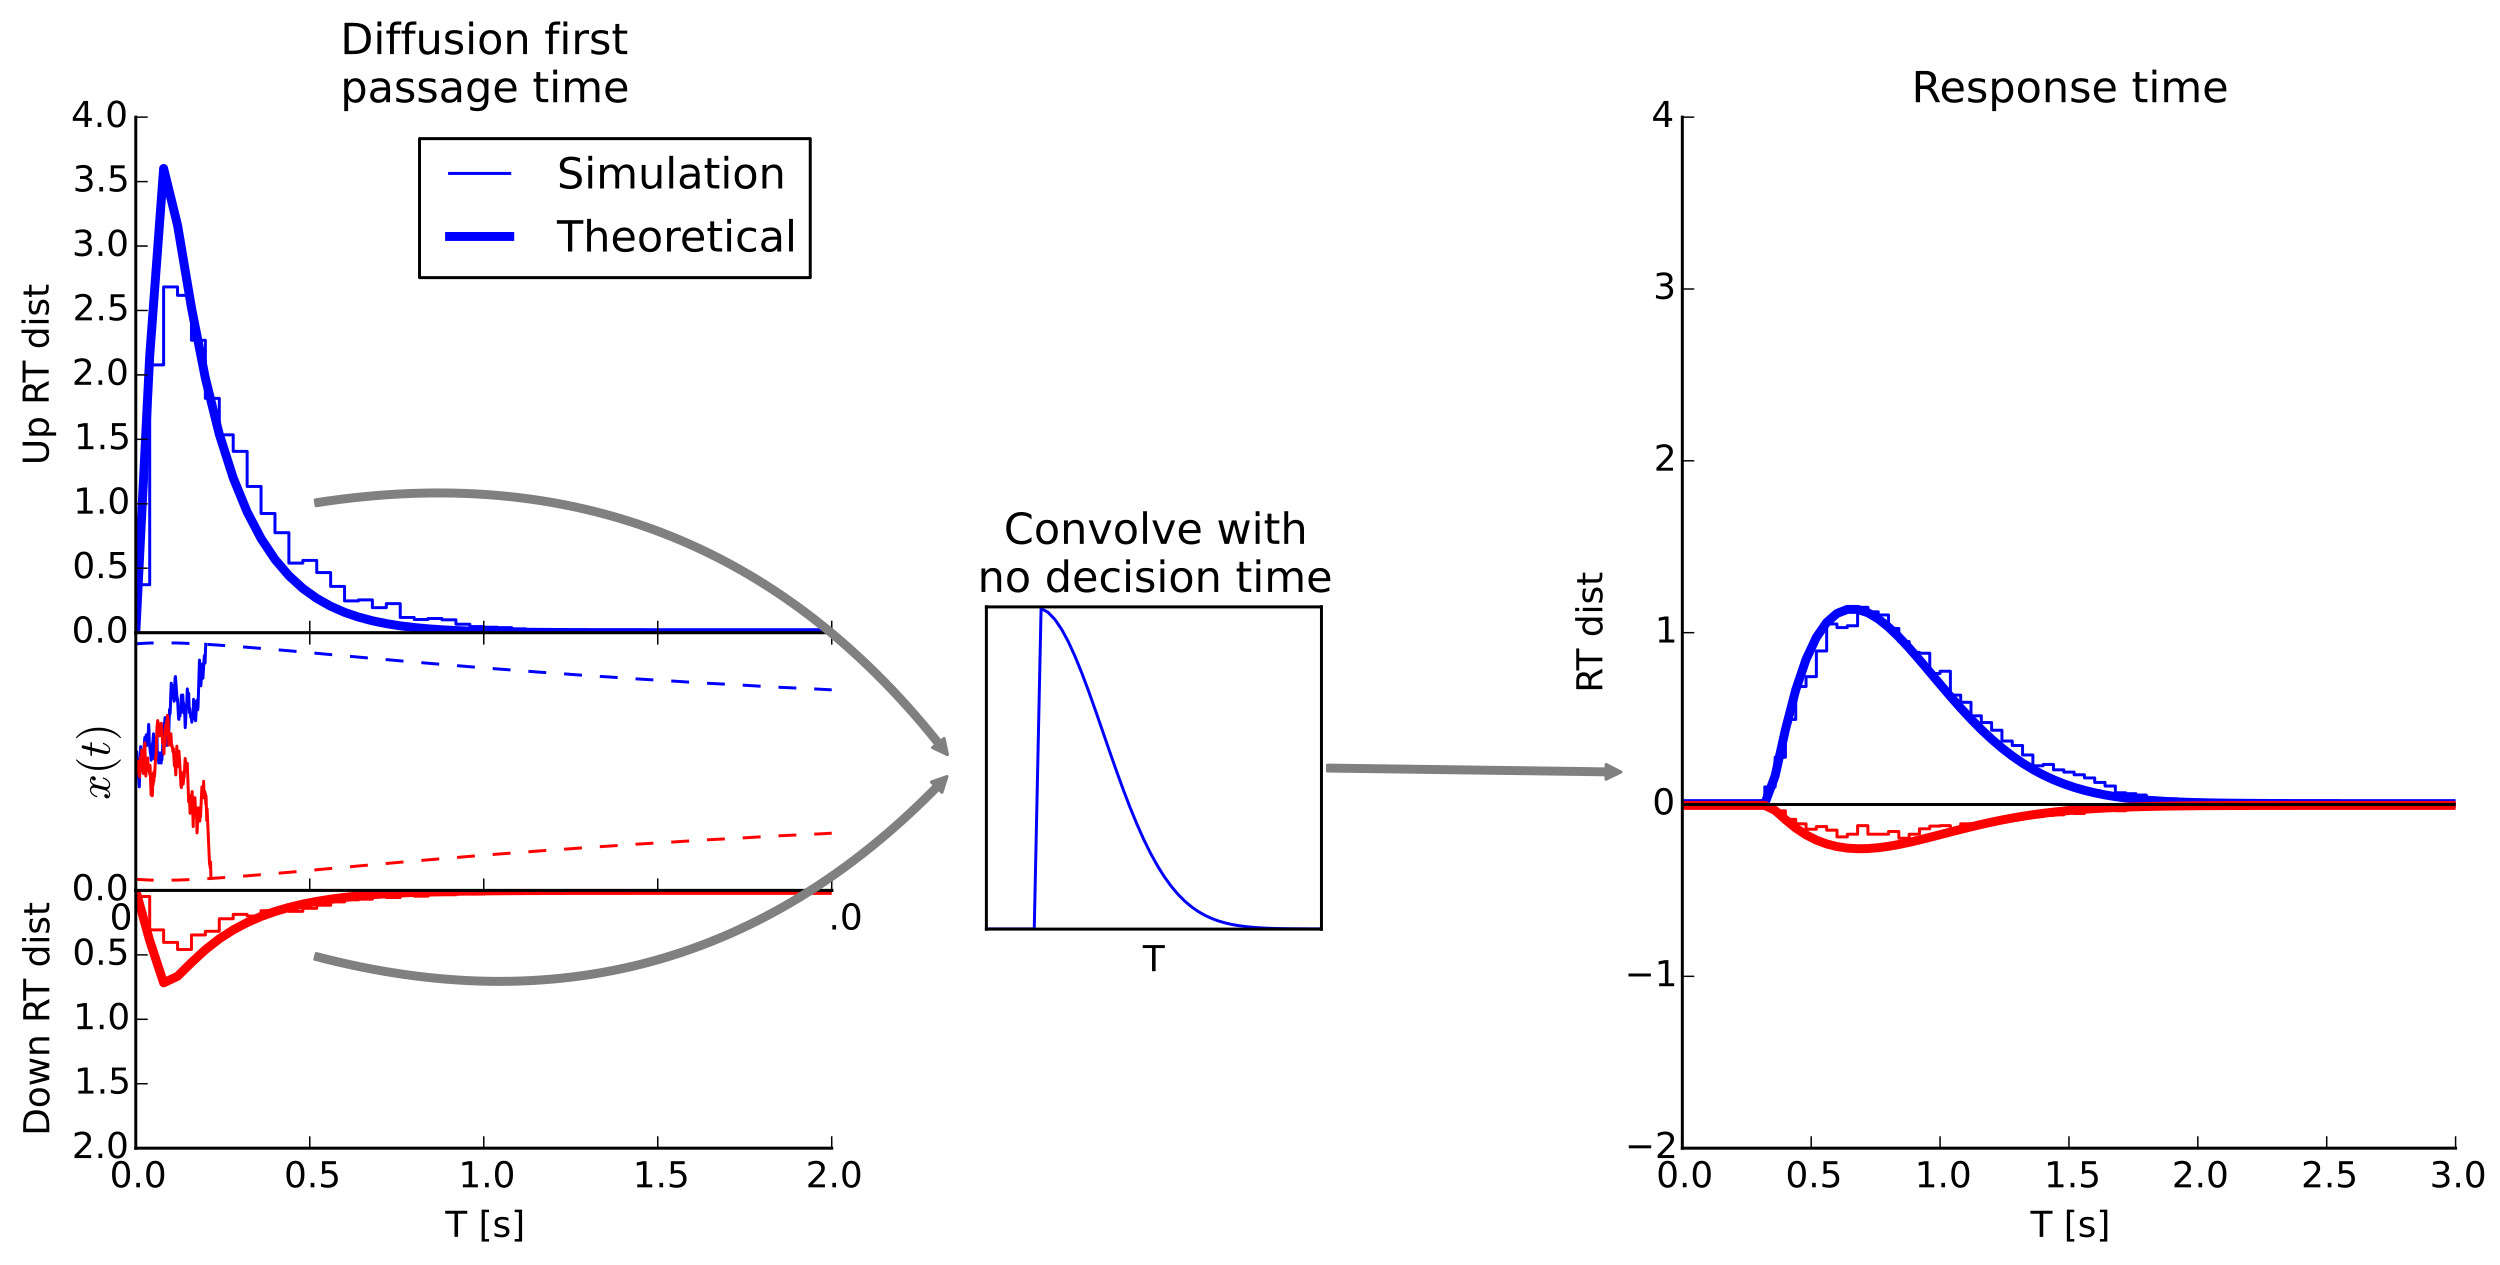 <?xml version="1.0" encoding="utf-8" standalone="no"?>
<!DOCTYPE svg PUBLIC "-//W3C//DTD SVG 1.1//EN"
  "http://www.w3.org/Graphics/SVG/1.1/DTD/svg11.dtd">
<!-- Created with matplotlib (http://matplotlib.org/) -->
<svg height="424pt" version="1.1" viewBox="0 0 838 424" width="838pt" xmlns="http://www.w3.org/2000/svg" xmlns:xlink="http://www.w3.org/1999/xlink">
 <defs>
  <style type="text/css">
*{stroke-linecap:butt;stroke-linejoin:round;}
  </style>
 </defs>
 <g id="figure_1">
  <g id="patch_1">
   <path d="
M0 424.294
L839 424.294
L839 0
L0 0
z
" style="fill:#ffffff;"/>
  </g>
  <g id="axes_1">
   <g id="patch_2">
    <path d="
M45.514 298.467
L278.794 298.467
L278.794 212.067
L45.514 212.067
z
" style="fill:#ffffff;"/>
   </g>
   <g id="line2d_1">
    <path clip-path="url(#p5bbb9315a8)" d="
M45.514 215.792
L50.179 215.535
L54.845 215.478
L59.511 215.534
L64.176 215.706
L68.842 215.961
L73.507 216.262
L78.173 216.592
L82.838 216.959
L87.504 217.348
L92.17 217.737
L96.835 218.136
L101.501 218.554
L106.167 218.99
L110.832 219.421
L115.498 219.828
L120.163 220.264
L124.829 220.677
L129.495 221.092
L134.16 221.512
L138.826 221.908
L143.491 222.318
L148.157 222.706
L152.823 223.096
L157.488 223.489
L162.154 223.847
L166.819 224.237
L171.485 224.581
L176.151 224.935
L180.816 225.309
L185.482 225.626
L190.147 225.956
L194.813 226.308
L199.479 226.628
L204.144 226.92
L208.81 227.242
L213.475 227.572
L218.141 227.854
L222.807 228.124
L227.472 228.418
L232.138 228.726
L236.803 229.017
L241.469 229.249
L246.135 229.501
L250.8 229.771
L255.466 230.054
L260.131 230.33
L264.797 230.541
L269.463 230.757
L274.128 230.989
L278.794 231.233
L283.459 231.487" style="fill:none;stroke:#0000ff;stroke-dasharray:6,6;stroke-dashoffset:0.0;"/>
   </g>
   <g id="line2d_2">
    <path clip-path="url(#p5bbb9315a8)" d="
M45.514 294.741
L50.179 294.999
L54.845 295.055
L59.511 294.999
L64.176 294.827
L68.842 294.572
L73.507 294.271
L78.173 293.941
L82.838 293.575
L87.504 293.185
L92.17 292.797
L96.835 292.397
L101.501 291.979
L106.167 291.543
L110.832 291.113
L115.498 290.705
L120.163 290.27
L124.829 289.856
L129.495 289.441
L134.16 289.021
L138.826 288.625
L143.491 288.215
L148.157 287.828
L152.823 287.437
L157.488 287.044
L162.154 286.686
L166.819 286.297
L171.485 285.952
L176.151 285.598
L180.816 285.224
L185.482 284.907
L190.147 284.577
L194.813 284.225
L199.479 283.906
L204.144 283.613
L208.81 283.292
L213.475 282.961
L218.141 282.679
L222.807 282.409
L227.472 282.115
L232.138 281.807
L236.803 281.516
L241.469 281.284
L246.135 281.032
L250.8 280.762
L255.466 280.479
L260.131 280.204
L264.797 279.992
L269.463 279.776
L274.128 279.544
L278.794 279.3
L283.459 279.046" style="fill:none;stroke:#ff0000;stroke-dasharray:6,6;stroke-dashoffset:0.0;"/>
   </g>
   <g id="line2d_3">
    <path clip-path="url(#p5bbb9315a8)" d="
M45.514 255.267
L45.747 253.65
L45.864 251.991
L45.98 254.014
L46.097 259.88
L46.214 258.109
L46.447 260.806
L46.68 263.758
L47.147 250.274
L47.263 255.779
L47.38 254.135
L47.497 254.765
L47.73 257.914
L48.546 247.164
L48.78 249.743
L49.013 246.347
L49.13 246.407
L49.246 249.878
L49.48 246.515
L49.713 245.415
L49.829 242.818
L49.946 244.768
L50.063 249.91
L50.179 249.834
L50.413 252.279
L50.529 252.855
L50.646 254.825
L50.763 251.431
L50.879 252.954
L51.112 249.276
L51.229 248.739
L51.462 245.975
L51.579 254.288
L51.696 254.397
L51.812 253.135
L52.046 254.518
L52.395 249.498
L52.512 251.161
L52.629 246.865
L52.745 254.176
L52.979 254.754
L53.095 253.672
L53.212 255.774
L53.329 253.381
L53.445 253.312
L53.562 252.361
L53.679 253.143
L53.795 255.262
L53.912 253.643
L54.029 255.773
L54.145 253.33
L54.262 254.693
L54.495 251.245
L54.728 244.93
L54.962 242.456
L55.078 242.845
L55.195 242.234
L55.312 240.538
L55.895 249.884
L56.128 246.861
L56.245 249.661
L56.361 246.821
L56.478 249.271
L56.711 241.008
L56.828 237.821
L56.944 239.428
L57.061 238.525
L57.294 231.449
L57.411 228.984
L57.528 234.155
L57.644 232.768
L57.761 229.736
L58.111 234.191
L58.227 229.929
L58.344 235.068
L58.694 227.192
L58.811 226.765
L59.394 234.85
L59.511 234.149
L59.861 241.015
L59.977 241.14
L60.094 238.745
L60.327 240.025
L60.444 237.199
L60.56 238.953
L60.794 233.014
L61.144 235.275
L61.26 232.944
L61.377 235.56
L61.493 235.473
L61.61 239.03
L61.727 236.455
L61.843 236.494
L62.077 243.92
L62.193 242.668
L62.426 236.944
L62.543 237.469
L62.776 230.907
L63.126 234.307
L63.243 232.462
L63.476 238.861
L63.593 237.416
L63.943 240.463
L64.059 239.506
L64.293 242.097
L64.526 239.218
L64.643 240.808
L64.759 239.356
L64.876 234.408
L65.459 241.515
L65.576 241.604
L65.926 234.921
L66.042 235.484
L66.159 234.621
L66.276 237.927
L66.392 236.656
L66.859 221.266
L66.975 223.246
L67.209 228.722
L67.325 229.874
L67.559 226.409
L67.792 222.552
L68.025 227.341
L68.258 223.516
L68.492 219.766
L68.725 222.262
L68.958 215.968
L68.958 215.968" style="fill:none;stroke:#0000ff;stroke-linecap:square;"/>
   </g>
   <g id="line2d_4">
    <path clip-path="url(#p5bbb9315a8)" d="
M45.514 255.267
L45.63 257.05
L45.98 255.085
L46.097 258.829
L46.214 258.666
L46.33 257.1
L46.563 259.782
L46.68 258.831
L46.797 260.446
L47.03 253.82
L47.147 256.295
L47.263 253.906
L47.38 256.999
L47.497 251.383
L47.847 258.583
L47.963 256.569
L48.08 259.321
L48.313 252.368
L48.546 249.039
L48.78 257.843
L48.896 260.142
L49.013 256.203
L49.13 257.993
L49.48 254.063
L49.829 258.355
L49.946 257.938
L50.179 259.492
L50.296 256.559
L50.646 266.474
L50.763 263.737
L50.996 266.757
L51.112 266.354
L51.229 259.275
L51.346 263.052
L51.462 261.464
L51.579 261.808
L51.696 258.441
L51.812 260.269
L52.162 253.742
L52.279 254.194
L52.629 243.644
L52.862 241.533
L52.979 243.636
L53.095 242.377
L53.445 246.678
L53.562 244.517
L53.912 245.954
L54.029 242.457
L54.145 244.758
L54.262 244.053
L54.495 248.927
L54.612 247.288
L54.728 247.966
L54.962 252.716
L55.078 249.039
L55.312 249.692
L55.545 242.86
L55.661 243.839
L55.778 246.283
L55.895 241.501
L56.011 243.421
L56.128 239.815
L56.245 241.679
L56.361 241.355
L56.594 249.751
L56.711 247.985
L56.828 249.268
L56.944 248.443
L57.061 246.554
L57.178 246.957
L57.294 245.962
L57.528 250.124
L57.644 249.794
L57.994 252.04
L58.111 250.926
L58.461 256.691
L58.577 254.505
L58.927 259.742
L59.161 252.561
L59.277 250.114
L59.394 257.026
L59.511 253.488
L59.744 253.78
L59.861 251.731
L59.977 251.74
L60.21 255.215
L60.677 263.435
L60.794 263.992
L60.91 259.089
L61.027 258.977
L61.377 262.861
L61.493 262.004
L61.61 260.069
L61.727 260.642
L61.96 255.921
L62.077 254.243
L62.193 255.38
L62.31 258.548
L62.426 255.886
L62.66 256.546
L62.776 255.858
L63.243 268.794
L63.476 266.535
L63.71 272.618
L63.826 272.342
L63.943 269.495
L64.176 271.749
L64.409 265.325
L64.759 277.067
L64.876 271.986
L64.993 273.873
L65.343 267.368
L65.576 272.843
L65.692 273.151
L65.809 270.667
L66.042 279.193
L66.159 277.15
L66.276 272.171
L66.392 274.191
L66.509 273.752
L66.626 270.818
L66.742 270.893
L66.859 271.512
L66.975 275.245
L67.092 272.883
L67.209 273.829
L67.675 263.752
L67.792 263.906
L67.909 263.74
L68.025 265.541
L68.142 265.57
L68.258 261.894
L68.375 267.445
L68.492 267.068
L68.609 265.232
L68.725 266.953
L68.842 265.977
L68.958 269.529
L69.075 266.85
L69.308 275.01
L69.425 271.163
L70.241 289.778
L70.358 289.511
L70.475 290.981
L70.591 288.967
L70.708 294.452
L70.708 294.452" style="fill:none;stroke:#ff0000;stroke-linecap:square;"/>
   </g>
   <g id="patch_3">
    <path d="
M45.514 212.067
L278.794 212.067" style="fill:none;stroke:#000000;stroke-linecap:square;stroke-linejoin:miter;"/>
   </g>
   <g id="patch_4">
    <path d="
M45.514 298.467
L278.794 298.467" style="fill:none;stroke:#000000;stroke-linecap:square;stroke-linejoin:miter;"/>
   </g>
   <g id="patch_5">
    <path d="
M45.514 298.467
L45.514 212.067" style="fill:none;stroke:#000000;stroke-linecap:square;stroke-linejoin:miter;"/>
   </g>
   <g id="matplotlib.axis_1">
    <g id="xtick_1">
     <g id="line2d_5">
      <defs>
       <path d="
M0 0
L0 -4" id="m93b0483c22" style="stroke:#000000;stroke-width:0.5;"/>
      </defs>
      <g>
       <use style="stroke:#000000;stroke-width:0.5;" x="45.514" xlink:href="#m93b0483c22" y="298.467"/>
      </g>
     </g>
     <g id="line2d_6">
      <defs>
       <path d="
M0 0
L0 4" id="m741efc42ff" style="stroke:#000000;stroke-width:0.5;"/>
      </defs>
      <g>
       <use style="stroke:#000000;stroke-width:0.5;" x="45.514" xlink:href="#m741efc42ff" y="212.067"/>
      </g>
     </g>
     <g id="text_1">
      <!-- 0.0 -->
      <defs>
       <path d="
M31.781 66.406
Q24.172 66.406 20.328 58.906
Q16.5 51.422 16.5 36.375
Q16.5 21.391 20.328 13.891
Q24.172 6.391 31.781 6.391
Q39.453 6.391 43.281 13.891
Q47.125 21.391 47.125 36.375
Q47.125 51.422 43.281 58.906
Q39.453 66.406 31.781 66.406
M31.781 74.219
Q44.047 74.219 50.516 64.516
Q56.984 54.828 56.984 36.375
Q56.984 17.969 50.516 8.266
Q44.047 -1.422 31.781 -1.422
Q19.531 -1.422 13.062 8.266
Q6.594 17.969 6.594 36.375
Q6.594 54.828 13.062 64.516
Q19.531 74.219 31.781 74.219" id="BitstreamVeraSans-Roman-30"/>
       <path d="
M10.688 12.406
L21 12.406
L21 0
L10.688 0
z
" id="BitstreamVeraSans-Roman-2e"/>
      </defs>
      <g transform="translate(36.766 311.585)scale(0.12 -0.12)">
       <use xlink:href="#BitstreamVeraSans-Roman-30"/>
       <use x="63.623" xlink:href="#BitstreamVeraSans-Roman-2e"/>
       <use x="95.41" xlink:href="#BitstreamVeraSans-Roman-30"/>
      </g>
     </g>
    </g>
    <g id="xtick_2">
     <g id="line2d_7">
      <g>
       <use style="stroke:#000000;stroke-width:0.5;" x="103.834" xlink:href="#m93b0483c22" y="298.467"/>
      </g>
     </g>
     <g id="line2d_8">
      <g>
       <use style="stroke:#000000;stroke-width:0.5;" x="103.834" xlink:href="#m741efc42ff" y="212.067"/>
      </g>
     </g>
     <g id="text_2">
      <!-- 0.5 -->
      <defs>
       <path d="
M10.797 72.906
L49.516 72.906
L49.516 64.594
L19.828 64.594
L19.828 46.734
Q21.969 47.469 24.109 47.828
Q26.266 48.188 28.422 48.188
Q40.625 48.188 47.75 41.5
Q54.891 34.812 54.891 23.391
Q54.891 11.625 47.562 5.094
Q40.234 -1.422 26.906 -1.422
Q22.312 -1.422 17.547 -0.641
Q12.797 0.141 7.719 1.703
L7.719 11.625
Q12.109 9.234 16.797 8.062
Q21.484 6.891 26.703 6.891
Q35.156 6.891 40.078 11.328
Q45.016 15.766 45.016 23.391
Q45.016 31 40.078 35.438
Q35.156 39.891 26.703 39.891
Q22.75 39.891 18.812 39.016
Q14.891 38.141 10.797 36.281
z
" id="BitstreamVeraSans-Roman-35"/>
      </defs>
      <g transform="translate(95.212 311.585)scale(0.12 -0.12)">
       <use xlink:href="#BitstreamVeraSans-Roman-30"/>
       <use x="63.623" xlink:href="#BitstreamVeraSans-Roman-2e"/>
       <use x="95.41" xlink:href="#BitstreamVeraSans-Roman-35"/>
      </g>
     </g>
    </g>
    <g id="xtick_3">
     <g id="line2d_9">
      <g>
       <use style="stroke:#000000;stroke-width:0.5;" x="162.154" xlink:href="#m93b0483c22" y="298.467"/>
      </g>
     </g>
     <g id="line2d_10">
      <g>
       <use style="stroke:#000000;stroke-width:0.5;" x="162.154" xlink:href="#m741efc42ff" y="212.067"/>
      </g>
     </g>
     <g id="text_3">
      <!-- 1.0 -->
      <defs>
       <path d="
M12.406 8.297
L28.516 8.297
L28.516 63.922
L10.984 60.406
L10.984 69.391
L28.422 72.906
L38.281 72.906
L38.281 8.297
L54.391 8.297
L54.391 0
L12.406 0
z
" id="BitstreamVeraSans-Roman-31"/>
      </defs>
      <g transform="translate(153.669 311.585)scale(0.12 -0.12)">
       <use xlink:href="#BitstreamVeraSans-Roman-31"/>
       <use x="63.623" xlink:href="#BitstreamVeraSans-Roman-2e"/>
       <use x="95.41" xlink:href="#BitstreamVeraSans-Roman-30"/>
      </g>
     </g>
    </g>
    <g id="xtick_4">
     <g id="line2d_11">
      <g>
       <use style="stroke:#000000;stroke-width:0.5;" x="220.474" xlink:href="#m93b0483c22" y="298.467"/>
      </g>
     </g>
     <g id="line2d_12">
      <g>
       <use style="stroke:#000000;stroke-width:0.5;" x="220.474" xlink:href="#m741efc42ff" y="212.067"/>
      </g>
     </g>
     <g id="text_4">
      <!-- 1.5 -->
      <g transform="translate(212.115 311.585)scale(0.12 -0.12)">
       <use xlink:href="#BitstreamVeraSans-Roman-31"/>
       <use x="63.623" xlink:href="#BitstreamVeraSans-Roman-2e"/>
       <use x="95.41" xlink:href="#BitstreamVeraSans-Roman-35"/>
      </g>
     </g>
    </g>
    <g id="xtick_5">
     <g id="line2d_13">
      <g>
       <use style="stroke:#000000;stroke-width:0.5;" x="278.794" xlink:href="#m93b0483c22" y="298.467"/>
      </g>
     </g>
     <g id="line2d_14">
      <g>
       <use style="stroke:#000000;stroke-width:0.5;" x="278.794" xlink:href="#m741efc42ff" y="212.067"/>
      </g>
     </g>
     <g id="text_5">
      <!-- 2.0 -->
      <defs>
       <path d="
M19.188 8.297
L53.609 8.297
L53.609 0
L7.328 0
L7.328 8.297
Q12.938 14.109 22.625 23.891
Q32.328 33.688 34.812 36.531
Q39.547 41.844 41.422 45.531
Q43.312 49.219 43.312 52.781
Q43.312 58.594 39.234 62.25
Q35.156 65.922 28.609 65.922
Q23.969 65.922 18.812 64.312
Q13.672 62.703 7.812 59.422
L7.812 69.391
Q13.766 71.781 18.938 73
Q24.125 74.219 28.422 74.219
Q39.75 74.219 46.484 68.547
Q53.219 62.891 53.219 53.422
Q53.219 48.922 51.531 44.891
Q49.859 40.875 45.406 35.406
Q44.188 33.984 37.641 27.219
Q31.109 20.453 19.188 8.297" id="BitstreamVeraSans-Roman-32"/>
      </defs>
      <g transform="translate(270.09 311.585)scale(0.12 -0.12)">
       <use xlink:href="#BitstreamVeraSans-Roman-32"/>
       <use x="63.623" xlink:href="#BitstreamVeraSans-Roman-2e"/>
       <use x="95.41" xlink:href="#BitstreamVeraSans-Roman-30"/>
      </g>
     </g>
    </g>
   </g>
   <g id="matplotlib.axis_2">
    <g id="text_6">
     <!-- $x(t)$ -->
     <defs>
      <path d="
M31 -24.812
Q25.438 -20.406 21.406 -14.719
Q17.391 -9.031 14.812 -2.578
Q12.25 3.859 10.984 10.891
Q9.719 17.922 9.719 25
Q9.719 32.172 10.984 39.203
Q12.25 46.234 14.859 52.734
Q17.484 59.234 21.531 64.891
Q25.594 70.562 31 74.812
Q31 75 31.5 75
L32.422 75
Q32.719 75 32.953 74.734
Q33.203 74.469 33.203 74.125
Q33.203 73.688 33.016 73.484
Q28.125 68.703 24.875 63.234
Q21.625 57.766 19.641 51.578
Q17.672 45.406 16.797 38.781
Q15.922 32.172 15.922 25
Q15.922 -6.781 32.906 -23.297
Q33.203 -23.578 33.203 -24.125
Q33.203 -24.359 32.938 -24.672
Q32.672 -25 32.422 -25
L31.5 -25
Q31 -25 31 -24.812" id="Cmr10-28"/>
      <path d="
M6.5 -25
Q5.609 -25 5.609 -24.125
Q5.609 -23.688 5.812 -23.484
Q22.906 -6.781 22.906 25
Q22.906 56.781 6 73.297
Q5.609 73.531 5.609 74.125
Q5.609 74.469 5.875 74.734
Q6.156 75 6.5 75
L7.422 75
Q7.719 75 7.906 74.812
Q15.094 69.141 19.875 61.031
Q24.656 52.938 26.875 43.75
Q29.109 34.578 29.109 25
Q29.109 17.922 27.906 11.062
Q26.703 4.203 24.094 -2.453
Q21.484 -9.125 17.484 -14.766
Q13.484 -20.406 7.906 -24.812
Q7.719 -25 7.422 -25
z
" id="Cmr10-29"/>
      <path d="
M7.812 2.875
Q9.578 1.516 12.797 1.516
Q15.922 1.516 18.312 4.516
Q20.703 7.516 21.578 11.078
L26.125 28.812
Q27.203 33.641 27.203 35.406
Q27.203 37.891 25.812 39.75
Q24.422 41.609 21.922 41.609
Q18.75 41.609 15.969 39.625
Q13.188 37.641 11.281 34.594
Q9.375 31.547 8.594 28.422
Q8.406 27.781 7.812 27.781
L6.594 27.781
Q5.812 27.781 5.812 28.719
L5.812 29
Q6.781 32.719 9.125 36.25
Q11.469 39.797 14.859 41.984
Q18.266 44.188 22.125 44.188
Q25.781 44.188 28.734 42.234
Q31.688 40.281 32.906 36.922
Q34.625 39.984 37.281 42.078
Q39.938 44.188 43.109 44.188
Q45.266 44.188 47.5 43.422
Q49.75 42.672 51.172 41.109
Q52.594 39.547 52.594 37.203
Q52.594 34.672 50.953 32.828
Q49.312 31 46.781 31
Q45.172 31 44.094 32.031
Q43.016 33.062 43.016 34.625
Q43.016 36.719 44.453 38.297
Q45.906 39.891 47.906 40.188
Q46.094 41.609 42.922 41.609
Q39.703 41.609 37.328 38.625
Q34.969 35.641 33.984 31.984
L29.594 14.312
Q28.516 10.297 28.516 7.719
Q28.516 5.172 29.953 3.344
Q31.391 1.516 33.797 1.516
Q38.484 1.516 42.156 5.641
Q45.844 9.766 47.016 14.703
Q47.219 15.281 47.797 15.281
L49.031 15.281
Q49.422 15.281 49.656 15.016
Q49.906 14.75 49.906 14.406
Q49.906 14.312 49.812 14.109
Q48.391 8.156 43.844 3.516
Q39.312 -1.125 33.594 -1.125
Q29.938 -1.125 26.984 0.844
Q24.031 2.828 22.797 6.203
Q21.234 3.266 18.469 1.062
Q15.719 -1.125 12.594 -1.125
Q10.453 -1.125 8.172 -0.359
Q5.906 0.391 4.484 1.953
Q3.078 3.516 3.078 5.906
Q3.078 8.25 4.703 10.172
Q6.344 12.109 8.797 12.109
Q10.453 12.109 11.578 11.109
Q12.703 10.109 12.703 8.5
Q12.703 6.391 11.297 4.828
Q9.906 3.266 7.812 2.875" id="Cmmi10-78"/>
      <path d="
M6.203 8.109
Q6.203 9.578 6.5 10.891
L13.719 39.594
L3.219 39.594
Q2.203 39.594 2.203 40.922
Q2.594 43.109 3.516 43.109
L14.594 43.109
L18.609 59.422
Q19 60.75 20.172 61.672
Q21.344 62.594 22.797 62.594
Q24.078 62.594 24.922 61.828
Q25.781 61.078 25.781 59.812
Q25.781 59.516 25.75 59.344
Q25.734 59.188 25.688 58.984
L21.688 43.109
L31.984 43.109
Q33.016 43.109 33.016 41.797
Q32.953 41.547 32.812 40.953
Q32.672 40.375 32.422 39.984
Q32.172 39.594 31.688 39.594
L20.797 39.594
L13.625 10.688
Q12.891 7.859 12.891 5.812
Q12.891 1.516 15.828 1.516
Q20.219 1.516 23.609 5.641
Q27 9.766 28.812 14.703
Q29.203 15.281 29.594 15.281
L30.812 15.281
Q31.203 15.281 31.438 15.016
Q31.688 14.75 31.688 14.406
Q31.688 14.203 31.594 14.109
Q29.391 8.062 25.188 3.469
Q21 -1.125 15.578 -1.125
Q11.625 -1.125 8.906 1.453
Q6.203 4.047 6.203 8.109" id="Cmmi10-74"/>
     </defs>
     <g transform="translate(36.764 268.092)rotate(-90.0)scale(0.15 -0.15)">
      <use xlink:href="#Cmmi10-78"/>
      <use transform="translate(57.08 0.0)" xlink:href="#Cmr10-28"/>
      <use transform="translate(95.898 0.0)" xlink:href="#Cmmi10-74"/>
      <use transform="translate(131.982 0.0)" xlink:href="#Cmr10-29"/>
     </g>
    </g>
   </g>
  </g>
  <g id="axes_2">
   <g id="patch_6">
    <path d="
M330.634 311.427
L442.954 311.427
L442.954 203.427
L330.634 203.427
z
" style="fill:#ffffff;"/>
   </g>
   <g id="line2d_15">
    <path clip-path="url(#pb9c2b6db16)" d="
M330.634 311.427
L332.926 311.427
L335.218 311.427
L337.51 311.427
L339.803 311.427
L342.095 311.427
L344.387 311.427
L346.679 311.427
L348.972 203.949
L351.264 205.228
L353.556 207.579
L355.848 210.93
L358.141 215.18
L360.433 220.205
L362.725 225.864
L365.017 232.002
L367.31 238.464
L369.602 245.095
L371.894 251.747
L374.186 258.289
L376.479 264.603
L378.771 270.595
L381.063 276.189
L383.355 281.331
L385.648 285.989
L387.94 290.149
L390.232 293.813
L392.524 296.997
L394.817 299.728
L397.109 302.04
L399.401 303.974
L401.693 305.57
L403.986 306.872
L406.278 307.921
L408.57 308.757
L410.862 309.414
L413.155 309.926
L415.447 310.319
L417.739 310.617
L420.031 310.841
L422.324 311.008
L424.616 311.13
L426.908 311.219
L429.2 311.282
L431.493 311.328
L433.785 311.359
L436.077 311.381
L438.369 311.397
L440.662 311.407
L442.954 311.414" style="fill:none;stroke:#0000ff;stroke-linecap:square;"/>
   </g>
   <g id="patch_7">
    <path d="
M330.634 203.427
L442.954 203.427" style="fill:none;stroke:#000000;stroke-linecap:square;stroke-linejoin:miter;"/>
   </g>
   <g id="patch_8">
    <path d="
M442.954 311.427
L442.954 203.427" style="fill:none;stroke:#000000;stroke-linecap:square;stroke-linejoin:miter;"/>
   </g>
   <g id="patch_9">
    <path d="
M330.634 311.427
L442.954 311.427" style="fill:none;stroke:#000000;stroke-linecap:square;stroke-linejoin:miter;"/>
   </g>
   <g id="patch_10">
    <path d="
M330.634 311.427
L330.634 203.427" style="fill:none;stroke:#000000;stroke-linecap:square;stroke-linejoin:miter;"/>
   </g>
   <g id="matplotlib.axis_3">
    <g id="text_7">
     <!-- T -->
     <defs>
      <path d="
M-0.297 72.906
L61.375 72.906
L61.375 64.594
L35.5 64.594
L35.5 0
L25.594 0
L25.594 64.594
L-0.297 64.594
z
" id="BitstreamVeraSans-Roman-54"/>
     </defs>
     <g transform="translate(383.093 325.545)scale(0.12 -0.12)">
      <use xlink:href="#BitstreamVeraSans-Roman-54"/>
     </g>
    </g>
   </g>
   <g id="matplotlib.axis_4"/>
   <g id="patch_11">
    <path d="
M444.964 256.454
Q491.663 257.089 538.363 257.724
L538.383 256.224
Q540.866 257.508 543.349 258.792
Q540.832 260.008 538.315 261.224
L538.336 259.724
Q491.636 259.089 444.937 258.454
L444.964 256.454
z
" style="fill:#808080;stroke:#808080;stroke-linecap:round;"/>
   </g>
   <g id="text_8">
    <!-- Convolve with -->
    <defs>
     <path id="BitstreamVeraSans-Roman-20"/>
     <path d="
M54.891 33.016
L54.891 0
L45.906 0
L45.906 32.719
Q45.906 40.484 42.875 44.328
Q39.844 48.188 33.797 48.188
Q26.516 48.188 22.312 43.547
Q18.109 38.922 18.109 30.906
L18.109 0
L9.078 0
L9.078 54.688
L18.109 54.688
L18.109 46.188
Q21.344 51.125 25.703 53.562
Q30.078 56 35.797 56
Q45.219 56 50.047 50.172
Q54.891 44.344 54.891 33.016" id="BitstreamVeraSans-Roman-6e"/>
     <path d="
M9.422 54.688
L18.406 54.688
L18.406 0
L9.422 0
z

M9.422 75.984
L18.406 75.984
L18.406 64.594
L9.422 64.594
z
" id="BitstreamVeraSans-Roman-69"/>
     <path d="
M30.609 48.391
Q23.391 48.391 19.188 42.75
Q14.984 37.109 14.984 27.297
Q14.984 17.484 19.156 11.844
Q23.344 6.203 30.609 6.203
Q37.797 6.203 41.984 11.859
Q46.188 17.531 46.188 27.297
Q46.188 37.016 41.984 42.703
Q37.797 48.391 30.609 48.391
M30.609 56
Q42.328 56 49.016 48.375
Q55.719 40.766 55.719 27.297
Q55.719 13.875 49.016 6.219
Q42.328 -1.422 30.609 -1.422
Q18.844 -1.422 12.172 6.219
Q5.516 13.875 5.516 27.297
Q5.516 40.766 12.172 48.375
Q18.844 56 30.609 56" id="BitstreamVeraSans-Roman-6f"/>
     <path d="
M9.422 75.984
L18.406 75.984
L18.406 0
L9.422 0
z
" id="BitstreamVeraSans-Roman-6c"/>
     <path d="
M56.203 29.594
L56.203 25.203
L14.891 25.203
Q15.484 15.922 20.484 11.062
Q25.484 6.203 34.422 6.203
Q39.594 6.203 44.453 7.469
Q49.312 8.734 54.109 11.281
L54.109 2.781
Q49.266 0.734 44.188 -0.344
Q39.109 -1.422 33.891 -1.422
Q20.797 -1.422 13.156 6.188
Q5.516 13.812 5.516 26.812
Q5.516 40.234 12.766 48.109
Q20.016 56 32.328 56
Q43.359 56 49.781 48.891
Q56.203 41.797 56.203 29.594
M47.219 32.234
Q47.125 39.594 43.094 43.984
Q39.062 48.391 32.422 48.391
Q24.906 48.391 20.391 44.141
Q15.875 39.891 15.188 32.172
z
" id="BitstreamVeraSans-Roman-65"/>
     <path d="
M64.406 67.281
L64.406 56.891
Q59.422 61.531 53.781 63.812
Q48.141 66.109 41.797 66.109
Q29.297 66.109 22.656 58.469
Q16.016 50.828 16.016 36.375
Q16.016 21.969 22.656 14.328
Q29.297 6.688 41.797 6.688
Q48.141 6.688 53.781 8.984
Q59.422 11.281 64.406 15.922
L64.406 5.609
Q59.234 2.094 53.438 0.328
Q47.656 -1.422 41.219 -1.422
Q24.656 -1.422 15.125 8.703
Q5.609 18.844 5.609 36.375
Q5.609 53.953 15.125 64.078
Q24.656 74.219 41.219 74.219
Q47.75 74.219 53.531 72.484
Q59.328 70.75 64.406 67.281" id="BitstreamVeraSans-Roman-43"/>
     <path d="
M54.891 33.016
L54.891 0
L45.906 0
L45.906 32.719
Q45.906 40.484 42.875 44.328
Q39.844 48.188 33.797 48.188
Q26.516 48.188 22.312 43.547
Q18.109 38.922 18.109 30.906
L18.109 0
L9.078 0
L9.078 75.984
L18.109 75.984
L18.109 46.188
Q21.344 51.125 25.703 53.562
Q30.078 56 35.797 56
Q45.219 56 50.047 50.172
Q54.891 44.344 54.891 33.016" id="BitstreamVeraSans-Roman-68"/>
     <path d="
M2.984 54.688
L12.5 54.688
L29.594 8.797
L46.688 54.688
L56.203 54.688
L35.688 0
L23.484 0
z
" id="BitstreamVeraSans-Roman-76"/>
     <path d="
M4.203 54.688
L13.188 54.688
L24.422 12.016
L35.594 54.688
L46.188 54.688
L57.422 12.016
L68.609 54.688
L77.594 54.688
L63.281 0
L52.688 0
L40.922 44.828
L29.109 0
L18.5 0
z
" id="BitstreamVeraSans-Roman-77"/>
     <path d="
M18.312 70.219
L18.312 54.688
L36.812 54.688
L36.812 47.703
L18.312 47.703
L18.312 18.016
Q18.312 11.328 20.141 9.422
Q21.969 7.516 27.594 7.516
L36.812 7.516
L36.812 0
L27.594 0
Q17.188 0 13.234 3.875
Q9.281 7.766 9.281 18.016
L9.281 47.703
L2.688 47.703
L2.688 54.688
L9.281 54.688
L9.281 70.219
z
" id="BitstreamVeraSans-Roman-74"/>
    </defs>
    <g transform="translate(336.487 182.302)scale(0.144 -0.144)">
     <use xlink:href="#BitstreamVeraSans-Roman-43"/>
     <use x="69.824" xlink:href="#BitstreamVeraSans-Roman-6f"/>
     <use x="131.006" xlink:href="#BitstreamVeraSans-Roman-6e"/>
     <use x="194.385" xlink:href="#BitstreamVeraSans-Roman-76"/>
     <use x="253.564" xlink:href="#BitstreamVeraSans-Roman-6f"/>
     <use x="314.746" xlink:href="#BitstreamVeraSans-Roman-6c"/>
     <use x="342.529" xlink:href="#BitstreamVeraSans-Roman-76"/>
     <use x="401.709" xlink:href="#BitstreamVeraSans-Roman-65"/>
     <use x="463.232" xlink:href="#BitstreamVeraSans-Roman-20"/>
     <use x="495.02" xlink:href="#BitstreamVeraSans-Roman-77"/>
     <use x="576.807" xlink:href="#BitstreamVeraSans-Roman-69"/>
     <use x="604.59" xlink:href="#BitstreamVeraSans-Roman-74"/>
     <use x="643.799" xlink:href="#BitstreamVeraSans-Roman-68"/>
    </g>
    <!-- no decision time -->
    <defs>
     <path d="
M45.406 46.391
L45.406 75.984
L54.391 75.984
L54.391 0
L45.406 0
L45.406 8.203
Q42.578 3.328 38.25 0.953
Q33.938 -1.422 27.875 -1.422
Q17.969 -1.422 11.734 6.484
Q5.516 14.406 5.516 27.297
Q5.516 40.188 11.734 48.094
Q17.969 56 27.875 56
Q33.938 56 38.25 53.625
Q42.578 51.266 45.406 46.391
M14.797 27.297
Q14.797 17.391 18.875 11.75
Q22.953 6.109 30.078 6.109
Q37.203 6.109 41.297 11.75
Q45.406 17.391 45.406 27.297
Q45.406 37.203 41.297 42.844
Q37.203 48.484 30.078 48.484
Q22.953 48.484 18.875 42.844
Q14.797 37.203 14.797 27.297" id="BitstreamVeraSans-Roman-64"/>
     <path d="
M44.281 53.078
L44.281 44.578
Q40.484 46.531 36.375 47.5
Q32.281 48.484 27.875 48.484
Q21.188 48.484 17.844 46.438
Q14.5 44.391 14.5 40.281
Q14.5 37.156 16.891 35.375
Q19.281 33.594 26.516 31.984
L29.594 31.297
Q39.156 29.25 43.188 25.516
Q47.219 21.781 47.219 15.094
Q47.219 7.469 41.188 3.016
Q35.156 -1.422 24.609 -1.422
Q20.219 -1.422 15.453 -0.562
Q10.688 0.297 5.422 2
L5.422 11.281
Q10.406 8.688 15.234 7.391
Q20.062 6.109 24.812 6.109
Q31.156 6.109 34.562 8.281
Q37.984 10.453 37.984 14.406
Q37.984 18.062 35.516 20.016
Q33.062 21.969 24.703 23.781
L21.578 24.516
Q13.234 26.266 9.516 29.906
Q5.812 33.547 5.812 39.891
Q5.812 47.609 11.281 51.797
Q16.75 56 26.812 56
Q31.781 56 36.172 55.266
Q40.578 54.547 44.281 53.078" id="BitstreamVeraSans-Roman-73"/>
     <path d="
M48.781 52.594
L48.781 44.188
Q44.969 46.297 41.141 47.344
Q37.312 48.391 33.406 48.391
Q24.656 48.391 19.812 42.844
Q14.984 37.312 14.984 27.297
Q14.984 17.281 19.812 11.734
Q24.656 6.203 33.406 6.203
Q37.312 6.203 41.141 7.25
Q44.969 8.297 48.781 10.406
L48.781 2.094
Q45.016 0.344 40.984 -0.531
Q36.969 -1.422 32.422 -1.422
Q20.062 -1.422 12.781 6.344
Q5.516 14.109 5.516 27.297
Q5.516 40.672 12.859 48.328
Q20.219 56 33.016 56
Q37.156 56 41.109 55.141
Q45.062 54.297 48.781 52.594" id="BitstreamVeraSans-Roman-63"/>
     <path d="
M52 44.188
Q55.375 50.25 60.062 53.125
Q64.75 56 71.094 56
Q79.641 56 84.281 50.016
Q88.922 44.047 88.922 33.016
L88.922 0
L79.891 0
L79.891 32.719
Q79.891 40.578 77.094 44.375
Q74.312 48.188 68.609 48.188
Q61.625 48.188 57.562 43.547
Q53.516 38.922 53.516 30.906
L53.516 0
L44.484 0
L44.484 32.719
Q44.484 40.625 41.703 44.406
Q38.922 48.188 33.109 48.188
Q26.219 48.188 22.156 43.531
Q18.109 38.875 18.109 30.906
L18.109 0
L9.078 0
L9.078 54.688
L18.109 54.688
L18.109 46.188
Q21.188 51.219 25.484 53.609
Q29.781 56 35.688 56
Q41.656 56 45.828 52.969
Q50 49.953 52 44.188" id="BitstreamVeraSans-Roman-6d"/>
    </defs>
    <g transform="translate(327.686 198.427)scale(0.144 -0.144)">
     <use xlink:href="#BitstreamVeraSans-Roman-6e"/>
     <use x="63.379" xlink:href="#BitstreamVeraSans-Roman-6f"/>
     <use x="124.561" xlink:href="#BitstreamVeraSans-Roman-20"/>
     <use x="156.348" xlink:href="#BitstreamVeraSans-Roman-64"/>
     <use x="219.824" xlink:href="#BitstreamVeraSans-Roman-65"/>
     <use x="281.348" xlink:href="#BitstreamVeraSans-Roman-63"/>
     <use x="336.328" xlink:href="#BitstreamVeraSans-Roman-69"/>
     <use x="364.111" xlink:href="#BitstreamVeraSans-Roman-73"/>
     <use x="416.211" xlink:href="#BitstreamVeraSans-Roman-69"/>
     <use x="443.994" xlink:href="#BitstreamVeraSans-Roman-6f"/>
     <use x="505.176" xlink:href="#BitstreamVeraSans-Roman-6e"/>
     <use x="568.555" xlink:href="#BitstreamVeraSans-Roman-20"/>
     <use x="600.342" xlink:href="#BitstreamVeraSans-Roman-74"/>
     <use x="639.551" xlink:href="#BitstreamVeraSans-Roman-69"/>
     <use x="667.334" xlink:href="#BitstreamVeraSans-Roman-6d"/>
     <use x="764.746" xlink:href="#BitstreamVeraSans-Roman-65"/>
    </g>
   </g>
  </g>
  <g id="axes_3">
   <g id="patch_12">
    <path d="
M563.914 384.867
L823.114 384.867
L823.114 39.267
L563.914 39.267
z
" style="fill:#ffffff;"/>
   </g>
   <g id="line2d_16">
    <path clip-path="url(#pfe8e649188)" d="
M563.914 269.365
L567.37 269.365
L567.37 269.667
L574.282 269.667
L574.282 269.063
L577.738 269.063
L577.738 269.365
L581.194 269.365
L581.194 269.516
L584.65 269.516
L584.65 269.667
L588.106 269.667
L588.106 268.61
L591.562 268.61
L591.562 263.782
L595.018 263.782
L595.018 253.823
L598.474 253.823
L598.474 241.147
L601.93 241.147
L601.93 230.132
L605.386 230.132
L605.386 226.812
L608.842 226.812
L608.842 218.211
L612.298 218.211
L612.298 209.157
L615.754 209.157
L615.754 210.364
L619.21 210.364
L619.21 209.761
L622.666 209.761
L622.666 203.574
L626.122 203.574
L626.122 205.083
L629.578 205.083
L629.578 206.139
L633.034 206.139
L633.034 210.666
L636.49 210.666
L636.49 215.042
L639.946 215.042
L639.946 218.664
L643.402 218.664
L643.402 218.966
L646.858 218.966
L646.858 225.756
L650.314 225.756
L650.314 225.001
L653.77 225.001
L653.77 232.999
L657.226 232.999
L657.226 235.413
L660.682 235.413
L660.682 239.94
L664.138 239.94
L664.138 242.204
L667.594 242.204
L667.594 244.769
L671.05 244.769
L671.05 248.39
L674.506 248.39
L674.506 249.899
L677.962 249.899
L677.962 253.068
L681.418 253.068
L681.418 256.69
L684.874 256.69
L684.874 256.237
L688.33 256.237
L688.33 258.048
L691.786 258.048
L691.786 258.802
L695.242 258.802
L695.242 259.707
L698.698 259.707
L698.698 260.764
L702.154 260.764
L702.154 262.273
L705.61 262.273
L705.61 263.48
L709.066 263.48
L709.066 265.743
L712.522 265.743
L712.522 266.045
L715.978 266.045
L715.978 266.498
L719.434 266.498
L719.434 267.554
L722.89 267.554
L722.89 267.856
L729.802 267.856
L729.802 268.761
L736.714 268.761
L736.714 269.063
L740.17 269.063
L740.17 268.459
L743.626 268.459
L743.626 269.214
L747.082 269.214
L747.082 268.761
L750.538 268.761
L750.538 269.063
L753.994 269.063
L753.994 268.459
L757.45 268.459
L757.45 269.214
L760.906 269.214
L760.906 268.761
L764.362 268.761
L764.362 269.365
L767.818 269.365
L767.818 269.214
L771.274 269.214
L771.274 269.063
L774.73 269.063
L774.73 269.516
L778.186 269.516
L778.186 269.214
L781.642 269.214
L781.642 268.912
L785.098 268.912
L785.098 269.365
L788.554 269.365
L788.554 269.667
L792.01 269.667
L792.01 269.063
L795.466 269.063
L795.466 269.214
L798.922 269.214
L798.922 269.365
L802.378 269.365
L802.378 269.516
L805.834 269.516
L805.834 269.063
L809.29 269.063
L809.29 269.516
L816.202 269.516
L816.202 269.667
L819.658 269.667
L819.658 269.365
L823.114 269.365
L823.114 269.516
L830.026 269.516
L830.026 269.214
L833.482 269.214
L833.482 269.516
L840 269.516
L840 269.516" style="fill:none;stroke:#0000ff;stroke-linecap:square;"/>
   </g>
   <g id="line2d_17">
    <path clip-path="url(#pfe8e649188)" d="
M563.914 269.364
L567.37 269.364
L570.826 269.364
L574.282 269.364
L577.738 269.364
L581.194 269.364
L584.65 269.364
L588.106 269.364
L591.562 269.364
L595.018 260.084
L598.474 244.599
L601.93 231.258
L605.386 221.049
L608.842 213.66
L612.298 208.652
L615.754 205.631
L619.21 204.262
L622.666 204.267
L626.122 205.403
L629.578 207.452
L633.034 210.217
L636.49 213.527
L639.946 217.228
L643.402 221.182
L646.858 225.265
L650.314 229.375
L653.77 233.424
L657.226 237.338
L660.682 241.064
L664.138 244.557
L667.594 247.79
L671.05 250.744
L674.506 253.414
L677.962 255.8
L681.418 257.911
L684.874 259.761
L688.33 261.366
L691.786 262.746
L695.242 263.924
L698.698 264.919
L702.154 265.755
L705.61 266.451
L709.066 267.026
L712.522 267.498
L715.978 267.883
L719.434 268.194
L722.89 268.445
L726.346 268.646
L729.802 268.806
L733.258 268.932
L736.714 269.031
L740.17 269.109
L743.626 269.169
L747.082 269.216
L750.538 269.252
L753.994 269.28
L757.45 269.301
L760.906 269.317
L764.362 269.329
L767.818 269.338
L771.274 269.345
L774.73 269.35
L778.186 269.354
L781.642 269.357
L785.098 269.359
L788.554 269.36
L792.01 269.361
L795.466 269.362
L798.922 269.363
L802.378 269.363
L805.834 269.363
L809.29 269.364
L812.746 269.364
L816.202 269.364
L819.658 269.364
L823.114 269.364
L826.57 269.364" style="fill:none;stroke:#0000ff;stroke-linecap:square;stroke-width:3;"/>
   </g>
   <g id="line2d_18">
    <path clip-path="url(#pfe8e649188)" d="
M563.914 269.667
L563.914 270.119
L567.37 270.119
L567.37 270.421
L570.826 270.421
L570.826 269.667
L574.282 269.667
L574.282 270.119
L581.194 270.119
L581.194 270.27
L584.65 270.27
L584.65 269.667
L588.106 269.667
L588.106 270.27
L591.562 270.27
L591.562 270.874
L595.018 270.874
L595.018 271.779
L598.474 271.779
L598.474 274.646
L601.93 274.646
L601.93 276.155
L605.386 276.155
L605.386 277.966
L608.842 277.966
L608.842 277.061
L612.298 277.061
L612.298 278.268
L615.754 278.268
L615.754 280.531
L619.21 280.531
L619.21 279.626
L622.666 279.626
L622.666 276.759
L626.122 276.759
L626.122 279.626
L633.034 279.626
L633.034 278.72
L636.49 278.72
L636.49 280.984
L639.946 280.984
L639.946 279.626
L643.402 279.626
L643.402 277.815
L646.858 277.815
L646.858 276.91
L650.314 276.91
L650.314 276.759
L653.77 276.759
L653.77 277.815
L657.226 277.815
L657.226 276.155
L660.682 276.155
L660.682 276.759
L664.138 276.759
L664.138 276.155
L667.594 276.155
L667.594 274.797
L671.05 274.797
L671.05 274.948
L674.506 274.948
L674.506 274.646
L677.962 274.646
L677.962 273.741
L684.874 273.741
L684.874 273.288
L688.33 273.288
L688.33 273.137
L691.786 273.137
L691.786 271.93
L695.242 271.93
L695.242 272.685
L698.698 272.685
L698.698 271.779
L702.154 271.779
L702.154 271.176
L705.61 271.176
L705.61 271.326
L709.066 271.326
L709.066 271.779
L712.522 271.779
L712.522 271.176
L715.978 271.176
L715.978 271.025
L719.434 271.025
L719.434 270.572
L722.89 270.572
L722.89 269.968
L726.346 269.968
L726.346 270.421
L729.802 270.421
L729.802 269.968
L733.258 269.968
L733.258 270.27
L736.714 270.27
L736.714 269.817
L743.626 269.817
L743.626 270.572
L747.082 270.572
L747.082 270.421
L750.538 270.421
L750.538 269.968
L753.994 269.968
L753.994 270.421
L757.45 270.421
L757.45 269.968
L760.906 269.968
L760.906 269.667
L764.362 269.667
L764.362 269.817
L767.818 269.817
L767.818 270.119
L771.274 270.119
L771.274 269.667
L774.73 269.667
L774.73 270.119
L778.186 270.119
L778.186 270.421
L781.642 270.421
L781.642 269.667
L785.098 269.667
L785.098 270.572
L788.554 270.572
L788.554 269.667
L795.466 269.667
L795.466 269.817
L805.834 269.817
L805.834 270.421
L809.29 270.421
L809.29 270.119
L812.746 270.119
L812.746 269.968
L816.202 269.968
L816.202 270.723
L819.658 270.723
L819.658 269.817
L826.57 269.817
L826.57 270.572
L830.026 270.572
L830.026 269.968
L840 269.968
L840 269.968" style="fill:none;stroke:#ff0000;stroke-linecap:square;"/>
   </g>
   <g id="line2d_19">
    <path clip-path="url(#pfe8e649188)" d="
M563.914 269.969
L567.37 269.969
L570.826 269.969
L574.282 269.969
L577.738 269.969
L581.194 269.969
L584.65 269.969
L588.106 269.969
L591.562 269.969
L595.018 271.655
L598.474 274.739
L601.93 277.558
L605.386 279.842
L608.842 281.604
L612.298 282.895
L615.754 283.773
L619.21 284.292
L622.666 284.5
L626.122 284.441
L629.578 284.157
L633.034 283.69
L636.49 283.075
L639.946 282.348
L643.402 281.538
L646.858 280.676
L650.314 279.786
L653.77 278.89
L657.226 278.008
L660.682 277.153
L664.138 276.338
L667.594 275.573
L671.05 274.863
L674.506 274.213
L677.962 273.623
L681.418 273.094
L684.874 272.623
L688.33 272.209
L691.786 271.848
L695.242 271.536
L698.698 271.267
L702.154 271.039
L705.61 270.845
L709.066 270.683
L712.522 270.548
L715.978 270.436
L719.434 270.343
L722.89 270.268
L726.346 270.206
L729.802 270.156
L733.258 270.116
L736.714 270.084
L740.17 270.059
L743.626 270.039
L747.082 270.023
L750.538 270.01
L753.994 270.001
L757.45 269.993
L760.906 269.987
L764.362 269.983
L767.818 269.979
L771.274 269.977
L774.73 269.975
L778.186 269.973
L781.642 269.972
L785.098 269.971
L788.554 269.971
L792.01 269.97
L795.466 269.97
L798.922 269.97
L802.378 269.97
L805.834 269.969
L809.29 269.969
L812.746 269.969
L816.202 269.969
L819.658 269.969
L823.114 269.969
L826.57 269.969" style="fill:none;stroke:#ff0000;stroke-linecap:square;stroke-width:3;"/>
   </g>
   <g id="line2d_20">
    <path clip-path="url(#pfe8e649188)" d="
M563.914 269.667
L823.114 269.667" style="fill:none;stroke:#000000;stroke-linecap:square;"/>
   </g>
   <g id="patch_13">
    <path d="
M563.914 384.867
L823.114 384.867" style="fill:none;stroke:#000000;stroke-linecap:square;stroke-linejoin:miter;"/>
   </g>
   <g id="patch_14">
    <path d="
M563.914 384.867
L563.914 39.267" style="fill:none;stroke:#000000;stroke-linecap:square;stroke-linejoin:miter;"/>
   </g>
   <g id="matplotlib.axis_5">
    <g id="xtick_6">
     <g id="line2d_21">
      <g>
       <use style="stroke:#000000;stroke-width:0.5;" x="563.914" xlink:href="#m93b0483c22" y="384.867"/>
      </g>
     </g>
     <g id="text_9">
      <!-- 0.0 -->
      <g transform="translate(555.166 397.985)scale(0.12 -0.12)">
       <use xlink:href="#BitstreamVeraSans-Roman-30"/>
       <use x="63.623" xlink:href="#BitstreamVeraSans-Roman-2e"/>
       <use x="95.41" xlink:href="#BitstreamVeraSans-Roman-30"/>
      </g>
     </g>
    </g>
    <g id="xtick_7">
     <g id="line2d_22">
      <g>
       <use style="stroke:#000000;stroke-width:0.5;" x="607.114" xlink:href="#m93b0483c22" y="384.867"/>
      </g>
     </g>
     <g id="text_10">
      <!-- 0.5 -->
      <g transform="translate(598.492 397.985)scale(0.12 -0.12)">
       <use xlink:href="#BitstreamVeraSans-Roman-30"/>
       <use x="63.623" xlink:href="#BitstreamVeraSans-Roman-2e"/>
       <use x="95.41" xlink:href="#BitstreamVeraSans-Roman-35"/>
      </g>
     </g>
    </g>
    <g id="xtick_8">
     <g id="line2d_23">
      <g>
       <use style="stroke:#000000;stroke-width:0.5;" x="650.314" xlink:href="#m93b0483c22" y="384.867"/>
      </g>
     </g>
     <g id="text_11">
      <!-- 1.0 -->
      <g transform="translate(641.829 397.985)scale(0.12 -0.12)">
       <use xlink:href="#BitstreamVeraSans-Roman-31"/>
       <use x="63.623" xlink:href="#BitstreamVeraSans-Roman-2e"/>
       <use x="95.41" xlink:href="#BitstreamVeraSans-Roman-30"/>
      </g>
     </g>
    </g>
    <g id="xtick_9">
     <g id="line2d_24">
      <g>
       <use style="stroke:#000000;stroke-width:0.5;" x="693.514" xlink:href="#m93b0483c22" y="384.867"/>
      </g>
     </g>
     <g id="text_12">
      <!-- 1.5 -->
      <g transform="translate(685.155 397.985)scale(0.12 -0.12)">
       <use xlink:href="#BitstreamVeraSans-Roman-31"/>
       <use x="63.623" xlink:href="#BitstreamVeraSans-Roman-2e"/>
       <use x="95.41" xlink:href="#BitstreamVeraSans-Roman-35"/>
      </g>
     </g>
    </g>
    <g id="xtick_10">
     <g id="line2d_25">
      <g>
       <use style="stroke:#000000;stroke-width:0.5;" x="736.714" xlink:href="#m93b0483c22" y="384.867"/>
      </g>
     </g>
     <g id="text_13">
      <!-- 2.0 -->
      <g transform="translate(728.01 397.985)scale(0.12 -0.12)">
       <use xlink:href="#BitstreamVeraSans-Roman-32"/>
       <use x="63.623" xlink:href="#BitstreamVeraSans-Roman-2e"/>
       <use x="95.41" xlink:href="#BitstreamVeraSans-Roman-30"/>
      </g>
     </g>
    </g>
    <g id="xtick_11">
     <g id="line2d_26">
      <g>
       <use style="stroke:#000000;stroke-width:0.5;" x="779.914" xlink:href="#m93b0483c22" y="384.867"/>
      </g>
     </g>
     <g id="text_14">
      <!-- 2.5 -->
      <g transform="translate(771.336 397.985)scale(0.12 -0.12)">
       <use xlink:href="#BitstreamVeraSans-Roman-32"/>
       <use x="63.623" xlink:href="#BitstreamVeraSans-Roman-2e"/>
       <use x="95.41" xlink:href="#BitstreamVeraSans-Roman-35"/>
      </g>
     </g>
    </g>
    <g id="xtick_12">
     <g id="line2d_27">
      <g>
       <use style="stroke:#000000;stroke-width:0.5;" x="823.114" xlink:href="#m93b0483c22" y="384.867"/>
      </g>
     </g>
     <g id="text_15">
      <!-- 3.0 -->
      <defs>
       <path d="
M40.578 39.312
Q47.656 37.797 51.625 33
Q55.609 28.219 55.609 21.188
Q55.609 10.406 48.188 4.484
Q40.766 -1.422 27.094 -1.422
Q22.516 -1.422 17.656 -0.516
Q12.797 0.391 7.625 2.203
L7.625 11.719
Q11.719 9.328 16.594 8.109
Q21.484 6.891 26.812 6.891
Q36.078 6.891 40.938 10.547
Q45.797 14.203 45.797 21.188
Q45.797 27.641 41.281 31.266
Q36.766 34.906 28.719 34.906
L20.219 34.906
L20.219 43.016
L29.109 43.016
Q36.375 43.016 40.234 45.922
Q44.094 48.828 44.094 54.297
Q44.094 59.906 40.109 62.906
Q36.141 65.922 28.719 65.922
Q24.656 65.922 20.016 65.031
Q15.375 64.156 9.812 62.312
L9.812 71.094
Q15.438 72.656 20.344 73.438
Q25.25 74.219 29.594 74.219
Q40.828 74.219 47.359 69.109
Q53.906 64.016 53.906 55.328
Q53.906 49.266 50.438 45.094
Q46.969 40.922 40.578 39.312" id="BitstreamVeraSans-Roman-33"/>
      </defs>
      <g transform="translate(814.428 397.985)scale(0.12 -0.12)">
       <use xlink:href="#BitstreamVeraSans-Roman-33"/>
       <use x="63.623" xlink:href="#BitstreamVeraSans-Roman-2e"/>
       <use x="95.41" xlink:href="#BitstreamVeraSans-Roman-30"/>
      </g>
     </g>
    </g>
    <g id="text_16">
     <!-- T [s] -->
     <defs>
      <path d="
M8.594 75.984
L29.297 75.984
L29.297 69
L17.578 69
L17.578 -6.203
L29.297 -6.203
L29.297 -13.188
L8.594 -13.188
z
" id="BitstreamVeraSans-Roman-5b"/>
      <path d="
M30.422 75.984
L30.422 -13.188
L9.719 -13.188
L9.719 -6.203
L21.391 -6.203
L21.391 69
L9.719 69
L9.719 75.984
z
" id="BitstreamVeraSans-Roman-5d"/>
     </defs>
     <g transform="translate(680.633 414.598)scale(0.12 -0.12)">
      <use xlink:href="#BitstreamVeraSans-Roman-54"/>
      <use x="61.084" xlink:href="#BitstreamVeraSans-Roman-20"/>
      <use x="92.871" xlink:href="#BitstreamVeraSans-Roman-5b"/>
      <use x="131.885" xlink:href="#BitstreamVeraSans-Roman-73"/>
      <use x="183.984" xlink:href="#BitstreamVeraSans-Roman-5d"/>
     </g>
    </g>
   </g>
   <g id="matplotlib.axis_6">
    <g id="ytick_1">
     <g id="line2d_28">
      <defs>
       <path d="
M0 0
L4 0" id="m728421d6d4" style="stroke:#000000;stroke-width:0.5;"/>
      </defs>
      <g>
       <use style="stroke:#000000;stroke-width:0.5;" x="563.914" xlink:href="#m728421d6d4" y="384.867"/>
      </g>
     </g>
     <g id="text_17">
      <!-- −2 -->
      <defs>
       <path d="
M10.594 35.5
L73.188 35.5
L73.188 27.203
L10.594 27.203
z
" id="BitstreamVeraSans-Roman-2212"/>
      </defs>
      <g transform="translate(544.696 388.178)scale(0.12 -0.12)">
       <use xlink:href="#BitstreamVeraSans-Roman-2212"/>
       <use x="83.789" xlink:href="#BitstreamVeraSans-Roman-32"/>
      </g>
     </g>
    </g>
    <g id="ytick_2">
     <g id="line2d_29">
      <g>
       <use style="stroke:#000000;stroke-width:0.5;" x="563.914" xlink:href="#m728421d6d4" y="327.267"/>
      </g>
     </g>
     <g id="text_18">
      <!-- −1 -->
      <g transform="translate(544.602 330.578)scale(0.12 -0.12)">
       <use xlink:href="#BitstreamVeraSans-Roman-2212"/>
       <use x="83.789" xlink:href="#BitstreamVeraSans-Roman-31"/>
      </g>
     </g>
    </g>
    <g id="ytick_3">
     <g id="line2d_30">
      <g>
       <use style="stroke:#000000;stroke-width:0.5;" x="563.914" xlink:href="#m728421d6d4" y="269.667"/>
      </g>
     </g>
     <g id="text_19">
      <!-- 0 -->
      <g transform="translate(553.867 272.978)scale(0.12 -0.12)">
       <use xlink:href="#BitstreamVeraSans-Roman-30"/>
      </g>
     </g>
    </g>
    <g id="ytick_4">
     <g id="line2d_31">
      <g>
       <use style="stroke:#000000;stroke-width:0.5;" x="563.914" xlink:href="#m728421d6d4" y="212.067"/>
      </g>
     </g>
     <g id="text_20">
      <!-- 1 -->
      <g transform="translate(554.705 215.378)scale(0.12 -0.12)">
       <use xlink:href="#BitstreamVeraSans-Roman-31"/>
      </g>
     </g>
    </g>
    <g id="ytick_5">
     <g id="line2d_32">
      <g>
       <use style="stroke:#000000;stroke-width:0.5;" x="563.914" xlink:href="#m728421d6d4" y="154.467"/>
      </g>
     </g>
     <g id="text_21">
      <!-- 2 -->
      <g transform="translate(554.36 157.778)scale(0.12 -0.12)">
       <use xlink:href="#BitstreamVeraSans-Roman-32"/>
      </g>
     </g>
    </g>
    <g id="ytick_6">
     <g id="line2d_33">
      <g>
       <use style="stroke:#000000;stroke-width:0.5;" x="563.914" xlink:href="#m728421d6d4" y="96.867"/>
      </g>
     </g>
     <g id="text_22">
      <!-- 3 -->
      <g transform="translate(554.156 100.178)scale(0.12 -0.12)">
       <use xlink:href="#BitstreamVeraSans-Roman-33"/>
      </g>
     </g>
    </g>
    <g id="ytick_7">
     <g id="line2d_34">
      <g>
       <use style="stroke:#000000;stroke-width:0.5;" x="563.914" xlink:href="#m728421d6d4" y="39.267"/>
      </g>
     </g>
     <g id="text_23">
      <!-- 4 -->
      <defs>
       <path d="
M37.797 64.312
L12.891 25.391
L37.797 25.391
z

M35.203 72.906
L47.609 72.906
L47.609 25.391
L58.016 25.391
L58.016 17.188
L47.609 17.188
L47.609 0
L37.797 0
L37.797 17.188
L4.891 17.188
L4.891 26.703
z
" id="BitstreamVeraSans-Roman-34"/>
      </defs>
      <g transform="translate(553.539 42.578)scale(0.12 -0.12)">
       <use xlink:href="#BitstreamVeraSans-Roman-34"/>
      </g>
     </g>
    </g>
    <g id="text_24">
     <!-- RT dist -->
     <defs>
      <path d="
M44.391 34.188
Q47.562 33.109 50.562 29.594
Q53.562 26.078 56.594 19.922
L66.609 0
L56 0
L46.688 18.703
Q43.062 26.031 39.672 28.422
Q36.281 30.812 30.422 30.812
L19.672 30.812
L19.672 0
L9.812 0
L9.812 72.906
L32.078 72.906
Q44.578 72.906 50.734 67.672
Q56.891 62.453 56.891 51.906
Q56.891 45.016 53.688 40.469
Q50.484 35.938 44.391 34.188
M19.672 64.797
L19.672 38.922
L32.078 38.922
Q39.203 38.922 42.844 42.219
Q46.484 45.516 46.484 51.906
Q46.484 58.297 42.844 61.547
Q39.203 64.797 32.078 64.797
z
" id="BitstreamVeraSans-Roman-52"/>
     </defs>
     <g transform="translate(537.107 232.183)rotate(-90.0)scale(0.12 -0.12)">
      <use xlink:href="#BitstreamVeraSans-Roman-52"/>
      <use x="62.232" xlink:href="#BitstreamVeraSans-Roman-54"/>
      <use x="123.316" xlink:href="#BitstreamVeraSans-Roman-20"/>
      <use x="155.104" xlink:href="#BitstreamVeraSans-Roman-64"/>
      <use x="218.58" xlink:href="#BitstreamVeraSans-Roman-69"/>
      <use x="246.363" xlink:href="#BitstreamVeraSans-Roman-73"/>
      <use x="298.463" xlink:href="#BitstreamVeraSans-Roman-74"/>
     </g>
    </g>
   </g>
   <g id="text_25">
    <!-- Response time -->
    <defs>
     <path d="
M18.109 8.203
L18.109 -20.797
L9.078 -20.797
L9.078 54.688
L18.109 54.688
L18.109 46.391
Q20.953 51.266 25.266 53.625
Q29.594 56 35.594 56
Q45.562 56 51.781 48.094
Q58.016 40.188 58.016 27.297
Q58.016 14.406 51.781 6.484
Q45.562 -1.422 35.594 -1.422
Q29.594 -1.422 25.266 0.953
Q20.953 3.328 18.109 8.203
M48.688 27.297
Q48.688 37.203 44.609 42.844
Q40.531 48.484 33.406 48.484
Q26.266 48.484 22.188 42.844
Q18.109 37.203 18.109 27.297
Q18.109 17.391 22.188 11.75
Q26.266 6.109 33.406 6.109
Q40.531 6.109 44.609 11.75
Q48.688 17.391 48.688 27.297" id="BitstreamVeraSans-Roman-70"/>
    </defs>
    <g transform="translate(640.763 34.267)scale(0.144 -0.144)">
     <use xlink:href="#BitstreamVeraSans-Roman-52"/>
     <use x="64.982" xlink:href="#BitstreamVeraSans-Roman-65"/>
     <use x="126.506" xlink:href="#BitstreamVeraSans-Roman-73"/>
     <use x="178.605" xlink:href="#BitstreamVeraSans-Roman-70"/>
     <use x="242.082" xlink:href="#BitstreamVeraSans-Roman-6f"/>
     <use x="303.264" xlink:href="#BitstreamVeraSans-Roman-6e"/>
     <use x="366.643" xlink:href="#BitstreamVeraSans-Roman-73"/>
     <use x="418.742" xlink:href="#BitstreamVeraSans-Roman-65"/>
     <use x="480.266" xlink:href="#BitstreamVeraSans-Roman-20"/>
     <use x="512.053" xlink:href="#BitstreamVeraSans-Roman-74"/>
     <use x="551.262" xlink:href="#BitstreamVeraSans-Roman-69"/>
     <use x="579.045" xlink:href="#BitstreamVeraSans-Roman-6d"/>
     <use x="676.457" xlink:href="#BitstreamVeraSans-Roman-65"/>
    </g>
   </g>
  </g>
  <g id="axes_4">
   <g id="patch_15">
    <path d="
M45.514 212.067
L278.794 212.067
L278.794 39.267
L45.514 39.267
z
" style="fill:#ffffff;"/>
   </g>
   <g id="line2d_35">
    <path clip-path="url(#pf7ea89552b)" d="
M45.514 212.067
L45.514 195.996
L50.179 195.996
L50.179 122.321
L54.845 122.321
L54.845 96.178
L59.511 96.178
L59.511 99.008
L64.176 99.008
L64.176 114.06
L68.842 114.06
L68.842 133.525
L73.507 133.525
L73.507 145.748
L78.173 145.748
L78.173 151.293
L82.838 151.293
L82.838 163.063
L87.504 163.063
L87.504 172.117
L92.17 172.117
L92.17 178.568
L96.835 178.568
L96.835 188.753
L101.501 188.753
L101.501 187.848
L106.167 187.848
L106.167 191.922
L110.832 191.922
L110.832 196.562
L115.498 196.562
L115.498 201.428
L120.163 201.428
L120.163 201.089
L124.829 201.089
L124.829 203.692
L129.495 203.692
L129.495 202.334
L134.16 202.334
L134.16 206.974
L138.826 206.974
L138.826 207.653
L143.491 207.653
L143.491 207.313
L148.157 207.313
L148.157 207.766
L152.823 207.766
L152.823 209.237
L157.488 209.237
L157.488 210.03
L162.154 210.03
L162.154 210.256
L166.819 210.256
L166.819 210.369
L171.485 210.369
L171.485 210.822
L176.151 210.822
L176.151 211.727
L180.816 211.727
L180.816 211.161
L185.482 211.161
L185.482 211.501
L190.147 211.501
L190.147 211.727
L194.813 211.727
L194.813 211.953
L199.479 211.953
L199.479 211.84
L204.144 211.84
L204.144 211.727
L208.81 211.727
L208.81 212.067
L213.475 212.067
L213.475 211.84
L218.141 211.84
L218.141 211.727
L222.807 211.727
L222.807 211.953
L227.472 211.953
L227.472 212.067
L596.055 212.067
L596.055 212.067" style="fill:none;stroke:#0000ff;stroke-linecap:square;"/>
   </g>
   <g id="line2d_36">
    <path clip-path="url(#pf7ea89552b)" d="
M45.514 212.067
L50.179 119.37
L54.845 56.468
L59.511 75.49
L64.176 103.136
L68.842 126.789
L73.507 145.558
L78.173 160.2
L82.838 171.584
L87.504 180.504
L92.17 187.506
L96.835 192.969
L101.501 197.235
L106.167 200.579
L110.832 203.209
L115.498 205.262
L120.163 206.848
L124.829 208.088
L129.495 209.043
L134.16 209.78
L138.826 210.347
L143.491 210.779
L148.157 211.109
L152.823 211.358
L157.488 211.545
L162.154 211.686
L166.819 211.79
L171.485 211.868
L176.151 211.925
L180.816 211.966
L185.482 211.996
L190.147 212.018
L194.813 212.033
L199.479 212.044
L204.144 212.052
L208.81 212.057
L213.475 212.061
L218.141 212.063
L222.807 212.065
L227.472 212.066
L232.138 212.067
L236.803 212.067
L241.469 212.067
L246.135 212.067
L250.8 212.067
L255.466 212.067
L260.131 212.067
L264.797 212.067
L269.463 212.067
L274.128 212.067
L278.794 212.067
L283.459 212.067" style="fill:none;stroke:#0000ff;stroke-linecap:square;stroke-width:3;"/>
   </g>
   <g id="patch_16">
    <path d="
M45.514 212.067
L278.794 212.067" style="fill:none;stroke:#000000;stroke-linecap:square;stroke-linejoin:miter;"/>
   </g>
   <g id="patch_17">
    <path d="
M45.514 212.067
L45.514 39.267" style="fill:none;stroke:#000000;stroke-linecap:square;stroke-linejoin:miter;"/>
   </g>
   <g id="matplotlib.axis_7">
    <g id="xtick_13">
     <g id="line2d_37">
      <g>
       <use style="stroke:#000000;stroke-width:0.5;" x="45.514" xlink:href="#m93b0483c22" y="212.067"/>
      </g>
     </g>
    </g>
    <g id="xtick_14">
     <g id="line2d_38">
      <g>
       <use style="stroke:#000000;stroke-width:0.5;" x="103.834" xlink:href="#m93b0483c22" y="212.067"/>
      </g>
     </g>
    </g>
    <g id="xtick_15">
     <g id="line2d_39">
      <g>
       <use style="stroke:#000000;stroke-width:0.5;" x="162.154" xlink:href="#m93b0483c22" y="212.067"/>
      </g>
     </g>
    </g>
    <g id="xtick_16">
     <g id="line2d_40">
      <g>
       <use style="stroke:#000000;stroke-width:0.5;" x="220.474" xlink:href="#m93b0483c22" y="212.067"/>
      </g>
     </g>
    </g>
    <g id="xtick_17">
     <g id="line2d_41">
      <g>
       <use style="stroke:#000000;stroke-width:0.5;" x="278.794" xlink:href="#m93b0483c22" y="212.067"/>
      </g>
     </g>
    </g>
   </g>
   <g id="matplotlib.axis_8">
    <g id="ytick_8">
     <g id="line2d_42">
      <g>
       <use style="stroke:#000000;stroke-width:0.5;" x="45.514" xlink:href="#m728421d6d4" y="212.067"/>
      </g>
     </g>
     <g id="text_26">
      <!-- 0.0 -->
      <g transform="translate(24.018 215.378)scale(0.12 -0.12)">
       <use xlink:href="#BitstreamVeraSans-Roman-30"/>
       <use x="63.623" xlink:href="#BitstreamVeraSans-Roman-2e"/>
       <use x="95.41" xlink:href="#BitstreamVeraSans-Roman-30"/>
      </g>
     </g>
    </g>
    <g id="ytick_9">
     <g id="line2d_43">
      <g>
       <use style="stroke:#000000;stroke-width:0.5;" x="45.514" xlink:href="#m728421d6d4" y="190.467"/>
      </g>
     </g>
     <g id="text_27">
      <!-- 0.5 -->
      <g transform="translate(24.269 193.778)scale(0.12 -0.12)">
       <use xlink:href="#BitstreamVeraSans-Roman-30"/>
       <use x="63.623" xlink:href="#BitstreamVeraSans-Roman-2e"/>
       <use x="95.41" xlink:href="#BitstreamVeraSans-Roman-35"/>
      </g>
     </g>
    </g>
    <g id="ytick_10">
     <g id="line2d_44">
      <g>
       <use style="stroke:#000000;stroke-width:0.5;" x="45.514" xlink:href="#m728421d6d4" y="168.867"/>
      </g>
     </g>
     <g id="text_28">
      <!-- 1.0 -->
      <g transform="translate(24.545 172.178)scale(0.12 -0.12)">
       <use xlink:href="#BitstreamVeraSans-Roman-31"/>
       <use x="63.623" xlink:href="#BitstreamVeraSans-Roman-2e"/>
       <use x="95.41" xlink:href="#BitstreamVeraSans-Roman-30"/>
      </g>
     </g>
    </g>
    <g id="ytick_11">
     <g id="line2d_45">
      <g>
       <use style="stroke:#000000;stroke-width:0.5;" x="45.514" xlink:href="#m728421d6d4" y="147.267"/>
      </g>
     </g>
     <g id="text_29">
      <!-- 1.5 -->
      <g transform="translate(24.796 150.578)scale(0.12 -0.12)">
       <use xlink:href="#BitstreamVeraSans-Roman-31"/>
       <use x="63.623" xlink:href="#BitstreamVeraSans-Roman-2e"/>
       <use x="95.41" xlink:href="#BitstreamVeraSans-Roman-35"/>
      </g>
     </g>
    </g>
    <g id="ytick_12">
     <g id="line2d_46">
      <g>
       <use style="stroke:#000000;stroke-width:0.5;" x="45.514" xlink:href="#m728421d6d4" y="125.667"/>
      </g>
     </g>
     <g id="text_30">
      <!-- 2.0 -->
      <g transform="translate(24.106 128.978)scale(0.12 -0.12)">
       <use xlink:href="#BitstreamVeraSans-Roman-32"/>
       <use x="63.623" xlink:href="#BitstreamVeraSans-Roman-2e"/>
       <use x="95.41" xlink:href="#BitstreamVeraSans-Roman-30"/>
      </g>
     </g>
    </g>
    <g id="ytick_13">
     <g id="line2d_47">
      <g>
       <use style="stroke:#000000;stroke-width:0.5;" x="45.514" xlink:href="#m728421d6d4" y="104.067"/>
      </g>
     </g>
     <g id="text_31">
      <!-- 2.5 -->
      <g transform="translate(24.358 107.378)scale(0.12 -0.12)">
       <use xlink:href="#BitstreamVeraSans-Roman-32"/>
       <use x="63.623" xlink:href="#BitstreamVeraSans-Roman-2e"/>
       <use x="95.41" xlink:href="#BitstreamVeraSans-Roman-35"/>
      </g>
     </g>
    </g>
    <g id="ytick_14">
     <g id="line2d_48">
      <g>
       <use style="stroke:#000000;stroke-width:0.5;" x="45.514" xlink:href="#m728421d6d4" y="82.467"/>
      </g>
     </g>
     <g id="text_32">
      <!-- 3.0 -->
      <g transform="translate(24.142 85.778)scale(0.12 -0.12)">
       <use xlink:href="#BitstreamVeraSans-Roman-33"/>
       <use x="63.623" xlink:href="#BitstreamVeraSans-Roman-2e"/>
       <use x="95.41" xlink:href="#BitstreamVeraSans-Roman-30"/>
      </g>
     </g>
    </g>
    <g id="ytick_15">
     <g id="line2d_49">
      <g>
       <use style="stroke:#000000;stroke-width:0.5;" x="45.514" xlink:href="#m728421d6d4" y="60.867"/>
      </g>
     </g>
     <g id="text_33">
      <!-- 3.5 -->
      <g transform="translate(24.393 64.178)scale(0.12 -0.12)">
       <use xlink:href="#BitstreamVeraSans-Roman-33"/>
       <use x="63.623" xlink:href="#BitstreamVeraSans-Roman-2e"/>
       <use x="95.41" xlink:href="#BitstreamVeraSans-Roman-35"/>
      </g>
     </g>
    </g>
    <g id="ytick_16">
     <g id="line2d_50">
      <g>
       <use style="stroke:#000000;stroke-width:0.5;" x="45.514" xlink:href="#m728421d6d4" y="39.267"/>
      </g>
     </g>
     <g id="text_34">
      <!-- 4.0 -->
      <g transform="translate(23.814 42.578)scale(0.12 -0.12)">
       <use xlink:href="#BitstreamVeraSans-Roman-34"/>
       <use x="63.623" xlink:href="#BitstreamVeraSans-Roman-2e"/>
       <use x="95.41" xlink:href="#BitstreamVeraSans-Roman-30"/>
      </g>
     </g>
    </g>
    <g id="text_35">
     <!-- Up RT dist -->
     <defs>
      <path d="
M8.688 72.906
L18.609 72.906
L18.609 28.609
Q18.609 16.891 22.844 11.734
Q27.094 6.594 36.625 6.594
Q46.094 6.594 50.344 11.734
Q54.594 16.891 54.594 28.609
L54.594 72.906
L64.5 72.906
L64.5 27.391
Q64.5 13.141 57.438 5.859
Q50.391 -1.422 36.625 -1.422
Q22.797 -1.422 15.734 5.859
Q8.688 13.141 8.688 27.391
z
" id="BitstreamVeraSans-Roman-55"/>
     </defs>
     <g transform="translate(16.318 155.89)rotate(-90.0)scale(0.12 -0.12)">
      <use xlink:href="#BitstreamVeraSans-Roman-55"/>
      <use x="73.193" xlink:href="#BitstreamVeraSans-Roman-70"/>
      <use x="136.67" xlink:href="#BitstreamVeraSans-Roman-20"/>
      <use x="168.457" xlink:href="#BitstreamVeraSans-Roman-52"/>
      <use x="230.689" xlink:href="#BitstreamVeraSans-Roman-54"/>
      <use x="291.773" xlink:href="#BitstreamVeraSans-Roman-20"/>
      <use x="323.561" xlink:href="#BitstreamVeraSans-Roman-64"/>
      <use x="387.037" xlink:href="#BitstreamVeraSans-Roman-69"/>
      <use x="414.82" xlink:href="#BitstreamVeraSans-Roman-73"/>
      <use x="466.92" xlink:href="#BitstreamVeraSans-Roman-74"/>
     </g>
    </g>
   </g>
   <g id="patch_18">
    <path d="
M105.657 167.564
Q234.597 147.486 315.294 248.432
L316.465 247.495
Q317.055 250.235 317.601 252.987
Q315.076 251.763 312.56 250.617
L313.731 249.681
Q233.759 149.641 105.964 169.54
L105.657 167.564
z
" style="fill:#808080;stroke:#808080;stroke-linecap:round;"/>
   </g>
   <g id="text_36">
    <!-- Diffusion first -->
    <defs>
     <path d="
M41.109 46.297
Q39.594 47.172 37.812 47.578
Q36.031 48 33.891 48
Q26.266 48 22.188 43.047
Q18.109 38.094 18.109 28.812
L18.109 0
L9.078 0
L9.078 54.688
L18.109 54.688
L18.109 46.188
Q20.953 51.172 25.484 53.578
Q30.031 56 36.531 56
Q37.453 56 38.578 55.875
Q39.703 55.766 41.062 55.516
z
" id="BitstreamVeraSans-Roman-72"/>
     <path d="
M8.5 21.578
L8.5 54.688
L17.484 54.688
L17.484 21.922
Q17.484 14.156 20.5 10.266
Q23.531 6.391 29.594 6.391
Q36.859 6.391 41.078 11.031
Q45.312 15.672 45.312 23.688
L45.312 54.688
L54.297 54.688
L54.297 0
L45.312 0
L45.312 8.406
Q42.047 3.422 37.719 1
Q33.406 -1.422 27.688 -1.422
Q18.266 -1.422 13.375 4.438
Q8.5 10.297 8.5 21.578" id="BitstreamVeraSans-Roman-75"/>
     <path d="
M19.672 64.797
L19.672 8.109
L31.594 8.109
Q46.688 8.109 53.688 14.938
Q60.688 21.781 60.688 36.531
Q60.688 51.172 53.688 57.984
Q46.688 64.797 31.594 64.797
z

M9.812 72.906
L30.078 72.906
Q51.266 72.906 61.172 64.094
Q71.094 55.281 71.094 36.531
Q71.094 17.672 61.125 8.828
Q51.172 0 30.078 0
L9.812 0
z
" id="BitstreamVeraSans-Roman-44"/>
     <path d="
M37.109 75.984
L37.109 68.5
L28.516 68.5
Q23.688 68.5 21.797 66.547
Q19.922 64.594 19.922 59.516
L19.922 54.688
L34.719 54.688
L34.719 47.703
L19.922 47.703
L19.922 0
L10.891 0
L10.891 47.703
L2.297 47.703
L2.297 54.688
L10.891 54.688
L10.891 58.5
Q10.891 67.625 15.141 71.797
Q19.391 75.984 28.609 75.984
z
" id="BitstreamVeraSans-Roman-66"/>
    </defs>
    <g transform="translate(114.073 18.142)scale(0.144 -0.144)">
     <use xlink:href="#BitstreamVeraSans-Roman-44"/>
     <use x="77.002" xlink:href="#BitstreamVeraSans-Roman-69"/>
     <use x="104.785" xlink:href="#BitstreamVeraSans-Roman-66"/>
     <use x="139.99" xlink:href="#BitstreamVeraSans-Roman-66"/>
     <use x="175.195" xlink:href="#BitstreamVeraSans-Roman-75"/>
     <use x="238.574" xlink:href="#BitstreamVeraSans-Roman-73"/>
     <use x="290.674" xlink:href="#BitstreamVeraSans-Roman-69"/>
     <use x="318.457" xlink:href="#BitstreamVeraSans-Roman-6f"/>
     <use x="379.639" xlink:href="#BitstreamVeraSans-Roman-6e"/>
     <use x="443.018" xlink:href="#BitstreamVeraSans-Roman-20"/>
     <use x="474.805" xlink:href="#BitstreamVeraSans-Roman-66"/>
     <use x="510.01" xlink:href="#BitstreamVeraSans-Roman-69"/>
     <use x="537.793" xlink:href="#BitstreamVeraSans-Roman-72"/>
     <use x="578.906" xlink:href="#BitstreamVeraSans-Roman-73"/>
     <use x="631.006" xlink:href="#BitstreamVeraSans-Roman-74"/>
    </g>
    <!-- passage time -->
    <defs>
     <path d="
M45.406 27.984
Q45.406 37.75 41.375 43.109
Q37.359 48.484 30.078 48.484
Q22.859 48.484 18.828 43.109
Q14.797 37.75 14.797 27.984
Q14.797 18.266 18.828 12.891
Q22.859 7.516 30.078 7.516
Q37.359 7.516 41.375 12.891
Q45.406 18.266 45.406 27.984
M54.391 6.781
Q54.391 -7.172 48.188 -13.984
Q42 -20.797 29.203 -20.797
Q24.469 -20.797 20.266 -20.094
Q16.062 -19.391 12.109 -17.922
L12.109 -9.188
Q16.062 -11.328 19.922 -12.344
Q23.781 -13.375 27.781 -13.375
Q36.625 -13.375 41.016 -8.766
Q45.406 -4.156 45.406 5.172
L45.406 9.625
Q42.625 4.781 38.281 2.391
Q33.938 0 27.875 0
Q17.828 0 11.672 7.656
Q5.516 15.328 5.516 27.984
Q5.516 40.672 11.672 48.328
Q17.828 56 27.875 56
Q33.938 56 38.281 53.609
Q42.625 51.219 45.406 46.391
L45.406 54.688
L54.391 54.688
z
" id="BitstreamVeraSans-Roman-67"/>
     <path d="
M34.281 27.484
Q23.391 27.484 19.188 25
Q14.984 22.516 14.984 16.5
Q14.984 11.719 18.141 8.906
Q21.297 6.109 26.703 6.109
Q34.188 6.109 38.703 11.406
Q43.219 16.703 43.219 25.484
L43.219 27.484
z

M52.203 31.203
L52.203 0
L43.219 0
L43.219 8.297
Q40.141 3.328 35.547 0.953
Q30.953 -1.422 24.312 -1.422
Q15.922 -1.422 10.953 3.297
Q6 8.016 6 15.922
Q6 25.141 12.172 29.828
Q18.359 34.516 30.609 34.516
L43.219 34.516
L43.219 35.406
Q43.219 41.609 39.141 45
Q35.062 48.391 27.688 48.391
Q23 48.391 18.547 47.266
Q14.109 46.141 10.016 43.891
L10.016 52.203
Q14.938 54.109 19.578 55.047
Q24.219 56 28.609 56
Q40.484 56 46.344 49.844
Q52.203 43.703 52.203 31.203" id="BitstreamVeraSans-Roman-61"/>
    </defs>
    <g transform="translate(114.085 34.267)scale(0.144 -0.144)">
     <use xlink:href="#BitstreamVeraSans-Roman-70"/>
     <use x="63.477" xlink:href="#BitstreamVeraSans-Roman-61"/>
     <use x="124.756" xlink:href="#BitstreamVeraSans-Roman-73"/>
     <use x="176.855" xlink:href="#BitstreamVeraSans-Roman-73"/>
     <use x="228.955" xlink:href="#BitstreamVeraSans-Roman-61"/>
     <use x="290.234" xlink:href="#BitstreamVeraSans-Roman-67"/>
     <use x="353.711" xlink:href="#BitstreamVeraSans-Roman-65"/>
     <use x="415.234" xlink:href="#BitstreamVeraSans-Roman-20"/>
     <use x="447.021" xlink:href="#BitstreamVeraSans-Roman-74"/>
     <use x="486.23" xlink:href="#BitstreamVeraSans-Roman-69"/>
     <use x="514.014" xlink:href="#BitstreamVeraSans-Roman-6d"/>
     <use x="611.426" xlink:href="#BitstreamVeraSans-Roman-65"/>
    </g>
   </g>
   <g id="legend_1">
    <g id="patch_19">
     <path d="
M140.624 93.06
L271.594 93.06
L271.594 46.467
L140.624 46.467
z
" style="fill:#ffffff;stroke:#000000;stroke-linejoin:miter;"/>
    </g>
    <g id="line2d_51">
     <path d="
M150.704 58.128
L170.864 58.128" style="fill:none;stroke:#0000ff;stroke-linecap:square;"/>
    </g>
    <g id="line2d_52"/>
    <g id="text_37">
     <!-- Simulation -->
     <defs>
      <path d="
M53.516 70.516
L53.516 60.891
Q47.906 63.578 42.922 64.891
Q37.938 66.219 33.297 66.219
Q25.25 66.219 20.875 63.094
Q16.5 59.969 16.5 54.203
Q16.5 49.359 19.406 46.891
Q22.312 44.438 30.422 42.922
L36.375 41.703
Q47.406 39.594 52.656 34.297
Q57.906 29 57.906 20.125
Q57.906 9.516 50.797 4.047
Q43.703 -1.422 29.984 -1.422
Q24.812 -1.422 18.969 -0.25
Q13.141 0.922 6.891 3.219
L6.891 13.375
Q12.891 10.016 18.656 8.297
Q24.422 6.594 29.984 6.594
Q38.422 6.594 43.016 9.906
Q47.609 13.234 47.609 19.391
Q47.609 24.75 44.312 27.781
Q41.016 30.812 33.5 32.328
L27.484 33.5
Q16.453 35.688 11.516 40.375
Q6.594 45.062 6.594 53.422
Q6.594 63.094 13.406 68.656
Q20.219 74.219 32.172 74.219
Q37.312 74.219 42.625 73.281
Q47.953 72.359 53.516 70.516" id="BitstreamVeraSans-Roman-53"/>
     </defs>
     <g transform="translate(186.703 63.168)scale(0.144 -0.144)">
      <use xlink:href="#BitstreamVeraSans-Roman-53"/>
      <use x="63.477" xlink:href="#BitstreamVeraSans-Roman-69"/>
      <use x="91.26" xlink:href="#BitstreamVeraSans-Roman-6d"/>
      <use x="188.672" xlink:href="#BitstreamVeraSans-Roman-75"/>
      <use x="252.051" xlink:href="#BitstreamVeraSans-Roman-6c"/>
      <use x="279.834" xlink:href="#BitstreamVeraSans-Roman-61"/>
      <use x="341.113" xlink:href="#BitstreamVeraSans-Roman-74"/>
      <use x="380.322" xlink:href="#BitstreamVeraSans-Roman-69"/>
      <use x="408.105" xlink:href="#BitstreamVeraSans-Roman-6f"/>
      <use x="469.287" xlink:href="#BitstreamVeraSans-Roman-6e"/>
     </g>
    </g>
    <g id="line2d_53">
     <path d="
M150.704 79.265
L170.864 79.265" style="fill:none;stroke:#0000ff;stroke-linecap:square;stroke-width:3;"/>
    </g>
    <g id="line2d_54"/>
    <g id="text_38">
     <!-- Theoretical -->
     <g transform="translate(186.703 84.305)scale(0.144 -0.144)">
      <use xlink:href="#BitstreamVeraSans-Roman-54"/>
      <use x="61.084" xlink:href="#BitstreamVeraSans-Roman-68"/>
      <use x="124.463" xlink:href="#BitstreamVeraSans-Roman-65"/>
      <use x="185.986" xlink:href="#BitstreamVeraSans-Roman-6f"/>
      <use x="247.168" xlink:href="#BitstreamVeraSans-Roman-72"/>
      <use x="286.031" xlink:href="#BitstreamVeraSans-Roman-65"/>
      <use x="347.555" xlink:href="#BitstreamVeraSans-Roman-74"/>
      <use x="386.764" xlink:href="#BitstreamVeraSans-Roman-69"/>
      <use x="414.547" xlink:href="#BitstreamVeraSans-Roman-63"/>
      <use x="469.527" xlink:href="#BitstreamVeraSans-Roman-61"/>
      <use x="530.807" xlink:href="#BitstreamVeraSans-Roman-6c"/>
     </g>
    </g>
   </g>
  </g>
  <g id="axes_5">
   <g id="patch_20">
    <path d="
M45.514 384.867
L278.794 384.867
L278.794 298.467
L45.514 298.467
z
" style="fill:#ffffff;"/>
   </g>
   <g id="line2d_55">
    <path clip-path="url(#p3882ee4c42)" d="
M45.514 298.467
L45.514 300.504
L50.179 300.504
L50.179 311.708
L54.845 311.708
L54.845 315.895
L59.511 315.895
L59.511 318.272
L64.176 318.272
L64.176 313.405
L68.842 313.405
L68.842 312.16
L73.507 312.16
L73.507 307.973
L78.173 307.973
L78.173 306.502
L82.838 306.502
L82.838 307.068
L87.504 307.068
L87.504 305.257
L92.17 305.257
L92.17 304.804
L96.835 304.804
L96.835 305.483
L101.501 305.483
L101.501 304.465
L106.167 304.465
L106.167 303.446
L110.832 303.446
L110.832 302.314
L115.498 302.314
L115.498 301.635
L120.163 301.635
L120.163 301.409
L124.829 301.409
L124.829 300.164
L129.495 300.164
L129.495 300.843
L134.16 300.843
L134.16 299.938
L138.826 299.938
L138.826 300.391
L143.491 300.391
L143.491 299.938
L152.823 299.938
L152.823 299.146
L157.488 299.146
L157.488 299.598
L162.154 299.598
L162.154 299.259
L166.819 299.259
L166.819 299.146
L171.485 299.146
L171.485 298.806
L176.151 298.806
L176.151 299.032
L180.816 299.032
L180.816 298.806
L185.482 298.806
L185.482 298.58
L190.147 298.58
L190.147 298.806
L194.813 298.806
L194.813 298.58
L199.479 298.58
L199.479 299.032
L204.144 299.032
L204.144 298.467
L232.138 298.467
L232.138 298.58
L236.803 298.58
L236.803 298.467
L596.055 298.467
L596.055 298.467" style="fill:none;stroke:#ff0000;stroke-linecap:square;"/>
   </g>
   <g id="line2d_56">
    <path clip-path="url(#p3882ee4c42)" d="
M45.514 298.467
L50.179 315.307
L54.845 329.443
L59.511 327.252
L64.176 322.64
L68.842 318.339
L73.507 314.697
L78.173 311.689
L82.838 309.23
L87.504 307.203
L92.17 305.529
L96.835 304.163
L101.501 303.05
L106.167 302.141
L110.832 301.395
L115.498 300.787
L120.163 300.301
L124.829 299.906
L129.495 299.592
L134.16 299.341
L138.826 299.141
L143.491 298.984
L148.157 298.861
L152.823 298.765
L157.488 298.691
L162.154 298.634
L166.819 298.591
L171.485 298.558
L176.151 298.533
L180.816 298.515
L185.482 298.501
L190.147 298.491
L194.813 298.483
L199.479 298.478
L204.144 298.474
L208.81 298.471
L213.475 298.47
L218.141 298.468
L222.807 298.467
L227.472 298.467
L232.138 298.467
L236.803 298.467
L241.469 298.467
L246.135 298.467
L250.8 298.467
L255.466 298.467
L260.131 298.467
L264.797 298.467
L269.463 298.467
L274.128 298.467
L278.794 298.467
L283.459 298.467" style="fill:none;stroke:#ff0000;stroke-linecap:square;stroke-width:3;"/>
   </g>
   <g id="patch_21">
    <path d="
M45.514 298.467
L278.794 298.467" style="fill:none;stroke:#000000;stroke-linecap:square;stroke-linejoin:miter;"/>
   </g>
   <g id="patch_22">
    <path d="
M45.514 384.867
L278.794 384.867" style="fill:none;stroke:#000000;stroke-linecap:square;stroke-linejoin:miter;"/>
   </g>
   <g id="patch_23">
    <path d="
M45.514 384.867
L45.514 298.467" style="fill:none;stroke:#000000;stroke-linecap:square;stroke-linejoin:miter;"/>
   </g>
   <g id="matplotlib.axis_9">
    <g id="xtick_18">
     <g id="line2d_57">
      <g>
       <use style="stroke:#000000;stroke-width:0.5;" x="45.514" xlink:href="#m93b0483c22" y="384.867"/>
      </g>
     </g>
     <g id="text_39">
      <!-- 0.0 -->
      <g transform="translate(36.766 397.985)scale(0.12 -0.12)">
       <use xlink:href="#BitstreamVeraSans-Roman-30"/>
       <use x="63.623" xlink:href="#BitstreamVeraSans-Roman-2e"/>
       <use x="95.41" xlink:href="#BitstreamVeraSans-Roman-30"/>
      </g>
     </g>
    </g>
    <g id="xtick_19">
     <g id="line2d_58">
      <g>
       <use style="stroke:#000000;stroke-width:0.5;" x="103.834" xlink:href="#m93b0483c22" y="384.867"/>
      </g>
     </g>
     <g id="text_40">
      <!-- 0.5 -->
      <g transform="translate(95.212 397.985)scale(0.12 -0.12)">
       <use xlink:href="#BitstreamVeraSans-Roman-30"/>
       <use x="63.623" xlink:href="#BitstreamVeraSans-Roman-2e"/>
       <use x="95.41" xlink:href="#BitstreamVeraSans-Roman-35"/>
      </g>
     </g>
    </g>
    <g id="xtick_20">
     <g id="line2d_59">
      <g>
       <use style="stroke:#000000;stroke-width:0.5;" x="162.154" xlink:href="#m93b0483c22" y="384.867"/>
      </g>
     </g>
     <g id="text_41">
      <!-- 1.0 -->
      <g transform="translate(153.669 397.985)scale(0.12 -0.12)">
       <use xlink:href="#BitstreamVeraSans-Roman-31"/>
       <use x="63.623" xlink:href="#BitstreamVeraSans-Roman-2e"/>
       <use x="95.41" xlink:href="#BitstreamVeraSans-Roman-30"/>
      </g>
     </g>
    </g>
    <g id="xtick_21">
     <g id="line2d_60">
      <g>
       <use style="stroke:#000000;stroke-width:0.5;" x="220.474" xlink:href="#m93b0483c22" y="384.867"/>
      </g>
     </g>
     <g id="text_42">
      <!-- 1.5 -->
      <g transform="translate(212.115 397.985)scale(0.12 -0.12)">
       <use xlink:href="#BitstreamVeraSans-Roman-31"/>
       <use x="63.623" xlink:href="#BitstreamVeraSans-Roman-2e"/>
       <use x="95.41" xlink:href="#BitstreamVeraSans-Roman-35"/>
      </g>
     </g>
    </g>
    <g id="xtick_22">
     <g id="line2d_61">
      <g>
       <use style="stroke:#000000;stroke-width:0.5;" x="278.794" xlink:href="#m93b0483c22" y="384.867"/>
      </g>
     </g>
     <g id="text_43">
      <!-- 2.0 -->
      <g transform="translate(270.09 397.985)scale(0.12 -0.12)">
       <use xlink:href="#BitstreamVeraSans-Roman-32"/>
       <use x="63.623" xlink:href="#BitstreamVeraSans-Roman-2e"/>
       <use x="95.41" xlink:href="#BitstreamVeraSans-Roman-30"/>
      </g>
     </g>
    </g>
    <g id="text_44">
     <!-- T [s] -->
     <g transform="translate(149.273 414.598)scale(0.12 -0.12)">
      <use xlink:href="#BitstreamVeraSans-Roman-54"/>
      <use x="61.084" xlink:href="#BitstreamVeraSans-Roman-20"/>
      <use x="92.871" xlink:href="#BitstreamVeraSans-Roman-5b"/>
      <use x="131.885" xlink:href="#BitstreamVeraSans-Roman-73"/>
      <use x="183.984" xlink:href="#BitstreamVeraSans-Roman-5d"/>
     </g>
    </g>
   </g>
   <g id="matplotlib.axis_10">
    <g id="ytick_17">
     <g id="line2d_62">
      <g>
       <use style="stroke:#000000;stroke-width:0.5;" x="45.514" xlink:href="#m728421d6d4" y="298.467"/>
      </g>
     </g>
     <g id="text_45">
      <!-- 0.0 -->
      <g transform="translate(24.018 301.778)scale(0.12 -0.12)">
       <use xlink:href="#BitstreamVeraSans-Roman-30"/>
       <use x="63.623" xlink:href="#BitstreamVeraSans-Roman-2e"/>
       <use x="95.41" xlink:href="#BitstreamVeraSans-Roman-30"/>
      </g>
     </g>
    </g>
    <g id="ytick_18">
     <g id="line2d_63">
      <g>
       <use style="stroke:#000000;stroke-width:0.5;" x="45.514" xlink:href="#m728421d6d4" y="320.067"/>
      </g>
     </g>
     <g id="text_46">
      <!-- 0.5 -->
      <g transform="translate(24.269 323.378)scale(0.12 -0.12)">
       <use xlink:href="#BitstreamVeraSans-Roman-30"/>
       <use x="63.623" xlink:href="#BitstreamVeraSans-Roman-2e"/>
       <use x="95.41" xlink:href="#BitstreamVeraSans-Roman-35"/>
      </g>
     </g>
    </g>
    <g id="ytick_19">
     <g id="line2d_64">
      <g>
       <use style="stroke:#000000;stroke-width:0.5;" x="45.514" xlink:href="#m728421d6d4" y="341.667"/>
      </g>
     </g>
     <g id="text_47">
      <!-- 1.0 -->
      <g transform="translate(24.545 344.978)scale(0.12 -0.12)">
       <use xlink:href="#BitstreamVeraSans-Roman-31"/>
       <use x="63.623" xlink:href="#BitstreamVeraSans-Roman-2e"/>
       <use x="95.41" xlink:href="#BitstreamVeraSans-Roman-30"/>
      </g>
     </g>
    </g>
    <g id="ytick_20">
     <g id="line2d_65">
      <g>
       <use style="stroke:#000000;stroke-width:0.5;" x="45.514" xlink:href="#m728421d6d4" y="363.267"/>
      </g>
     </g>
     <g id="text_48">
      <!-- 1.5 -->
      <g transform="translate(24.796 366.578)scale(0.12 -0.12)">
       <use xlink:href="#BitstreamVeraSans-Roman-31"/>
       <use x="63.623" xlink:href="#BitstreamVeraSans-Roman-2e"/>
       <use x="95.41" xlink:href="#BitstreamVeraSans-Roman-35"/>
      </g>
     </g>
    </g>
    <g id="ytick_21">
     <g id="line2d_66">
      <g>
       <use style="stroke:#000000;stroke-width:0.5;" x="45.514" xlink:href="#m728421d6d4" y="384.867"/>
      </g>
     </g>
     <g id="text_49">
      <!-- 2.0 -->
      <g transform="translate(24.106 388.178)scale(0.12 -0.12)">
       <use xlink:href="#BitstreamVeraSans-Roman-32"/>
       <use x="63.623" xlink:href="#BitstreamVeraSans-Roman-2e"/>
       <use x="95.41" xlink:href="#BitstreamVeraSans-Roman-30"/>
      </g>
     </g>
    </g>
    <g id="text_50">
     <!-- Down RT dist -->
     <g transform="translate(16.523 380.69)rotate(-90.0)scale(0.12 -0.12)">
      <use xlink:href="#BitstreamVeraSans-Roman-44"/>
      <use x="77.002" xlink:href="#BitstreamVeraSans-Roman-6f"/>
      <use x="138.184" xlink:href="#BitstreamVeraSans-Roman-77"/>
      <use x="219.971" xlink:href="#BitstreamVeraSans-Roman-6e"/>
      <use x="283.35" xlink:href="#BitstreamVeraSans-Roman-20"/>
      <use x="315.137" xlink:href="#BitstreamVeraSans-Roman-52"/>
      <use x="377.369" xlink:href="#BitstreamVeraSans-Roman-54"/>
      <use x="438.453" xlink:href="#BitstreamVeraSans-Roman-20"/>
      <use x="470.24" xlink:href="#BitstreamVeraSans-Roman-64"/>
      <use x="533.717" xlink:href="#BitstreamVeraSans-Roman-69"/>
      <use x="561.5" xlink:href="#BitstreamVeraSans-Roman-73"/>
      <use x="613.6" xlink:href="#BitstreamVeraSans-Roman-74"/>
     </g>
    </g>
   </g>
   <g id="patch_24">
    <path d="
M106.017 319.612
Q226.682 351.205 313.26 263.169
L312.19 262.117
Q314.812 261.234 317.449 260.272
Q316.625 262.956 315.755 265.623
L314.686 264.571
Q227.296 353.434 105.51 321.546
L106.017 319.612
z
" style="fill:#808080;stroke:#808080;stroke-linecap:round;"/>
   </g>
  </g>
 </g>
 <defs>
  <clipPath id="p5bbb9315a8">
   <rect height="86.4" width="233.28" x="45.514" y="212.067"/>
  </clipPath>
  <clipPath id="pb9c2b6db16">
   <rect height="108.0" width="112.32" x="330.634" y="203.427"/>
  </clipPath>
  <clipPath id="pf7ea89552b">
   <rect height="172.8" width="233.28" x="45.514" y="39.267"/>
  </clipPath>
  <clipPath id="p3882ee4c42">
   <rect height="86.4" width="233.28" x="45.514" y="298.467"/>
  </clipPath>
  <clipPath id="pfe8e649188">
   <rect height="345.6" width="259.2" x="563.914" y="39.267"/>
  </clipPath>
 </defs>
</svg>
